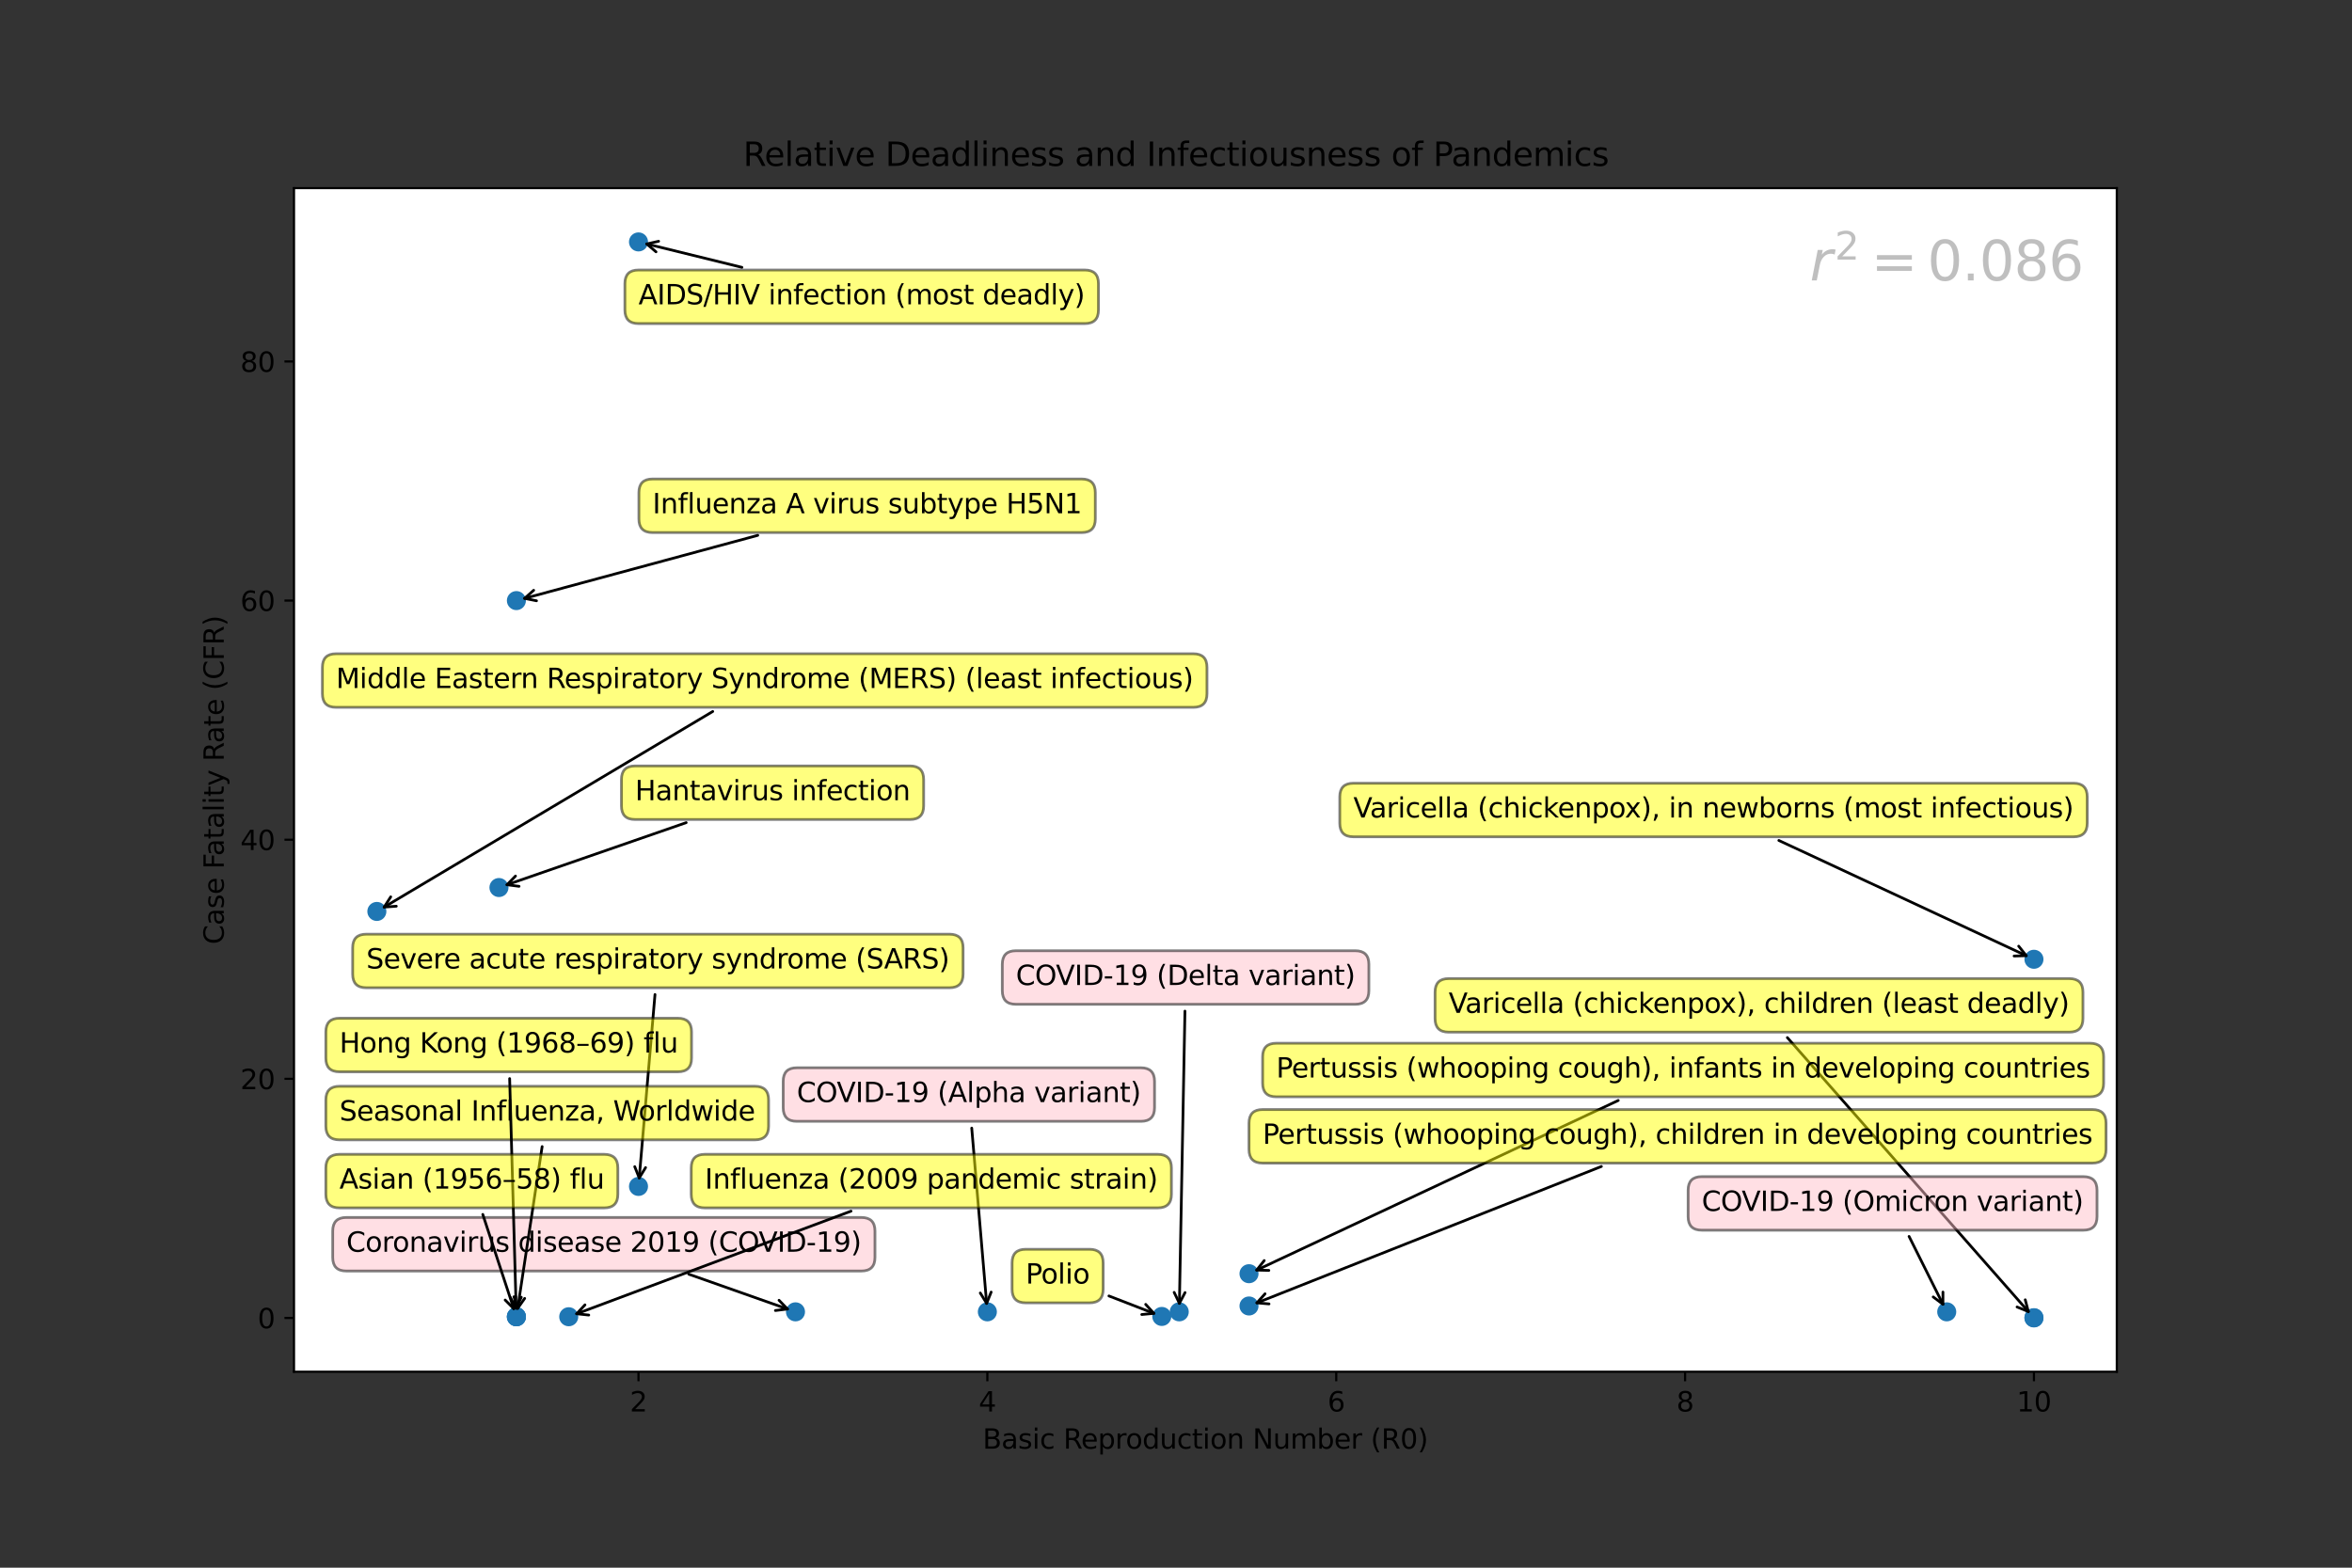 <?xml version="1.0" encoding="utf-8" standalone="no"?>
<!DOCTYPE svg PUBLIC "-//W3C//DTD SVG 1.1//EN"
  "http://www.w3.org/Graphics/SVG/1.1/DTD/svg11.dtd">
<svg xmlns:xlink="http://www.w3.org/1999/xlink" width="864pt" height="576pt" viewBox="0 0 864 576" xmlns="http://www.w3.org/2000/svg" version="1.1">
 <rect x="0" y="0" width="864" height="576" fill="#333333" stroke="none"/>
 <defs>
  <style type="text/css">*{stroke-linejoin: round; stroke-linecap: butt}</style>
 </defs>
 <g id="figure_1">
  <g id="patch_1">
   <path d="M 0 576 L 864 576 L 864 0 L 0 0 L 0 576 z" style="fill: none"/>
  </g>
  <g id="axes_1">
   <g id="patch_2">
    <path d="M 108 504 L 777.6 504 L 777.6 69.12 L 108 69.12 z" style="fill: #ffffff"/>
   </g>
   <g id="PathCollection_1">
    <defs>
     <path id="m43f3e637cf" d="M 0 3 C 0.796 3 1.559 2.684 2.121 2.121 C 2.684 1.559 3 0.796 3 0 C 3 -0.796 2.684 -1.559 2.121 -2.121 C 1.559 -2.684 0.796 -3 0 -3 C -0.796 -3 -1.559 -2.684 -2.121 -2.121 C -2.684 -1.559 -3 -0.796 -3 0 C -3 0.796 -2.684 1.559 -2.121 2.121 C -1.559 2.684 -0.796 3 0 3 z" style="stroke: #1f77b4"/>
    </defs>
    <g clip-path="url(#p3c5bc75b1b)">
     <use xlink:href="#m43f3e637cf" x="747.164" y="352.454" style="fill: #1f77b4; stroke: #1f77b4"/>
     <use xlink:href="#m43f3e637cf" x="747.164" y="484.149" style="fill: #1f77b4; stroke: #1f77b4"/>
     <use xlink:href="#m43f3e637cf" x="747.164" y="484.233" style="fill: #1f77b4; stroke: #1f77b4"/>
     <use xlink:href="#m43f3e637cf" x="715.125" y="481.997" style="fill: #1f77b4; stroke: #1f77b4"/>
     <use xlink:href="#m43f3e637cf" x="426.781" y="483.687" style="fill: #1f77b4; stroke: #1f77b4"/>
     <use xlink:href="#m43f3e637cf" x="458.819" y="467.984" style="fill: #1f77b4; stroke: #1f77b4"/>
     <use xlink:href="#m43f3e637cf" x="458.819" y="479.844" style="fill: #1f77b4; stroke: #1f77b4"/>
     <use xlink:href="#m43f3e637cf" x="433.189" y="481.997" style="fill: #1f77b4; stroke: #1f77b4"/>
     <use xlink:href="#m43f3e637cf" x="362.704" y="481.997" style="fill: #1f77b4; stroke: #1f77b4"/>
     <use xlink:href="#m43f3e637cf" x="234.551" y="88.887" style="fill: #1f77b4; stroke: #1f77b4"/>
     <use xlink:href="#m43f3e637cf" x="292.22" y="481.997" style="fill: #1f77b4; stroke: #1f77b4"/>
     <use xlink:href="#m43f3e637cf" x="234.551" y="435.917" style="fill: #1f77b4; stroke: #1f77b4"/>
     <use xlink:href="#m43f3e637cf" x="208.921" y="483.798" style="fill: #1f77b4; stroke: #1f77b4"/>
     <use xlink:href="#m43f3e637cf" x="189.698" y="483.798" style="fill: #1f77b4; stroke: #1f77b4"/>
     <use xlink:href="#m43f3e637cf" x="183.29" y="326.097" style="fill: #1f77b4; stroke: #1f77b4"/>
     <use xlink:href="#m43f3e637cf" x="138.436" y="334.883" style="fill: #1f77b4; stroke: #1f77b4"/>
     <use xlink:href="#m43f3e637cf" x="189.698" y="483.798" style="fill: #1f77b4; stroke: #1f77b4"/>
     <use xlink:href="#m43f3e637cf" x="189.698" y="483.798" style="fill: #1f77b4; stroke: #1f77b4"/>
     <use xlink:href="#m43f3e637cf" x="189.698" y="220.671" style="fill: #1f77b4; stroke: #1f77b4"/>
    </g>
   </g>
   <g id="matplotlib.axis_1">
    <g id="xtick_1">
     <g id="line2d_1">
      <defs>
       <path id="m480ee50f76" d="M 0 0 L 0 3.5 " style="stroke: #000000; stroke-width: 0.8"/>
      </defs>
      <g>
       <use xlink:href="#m480ee50f76" x="234.551" y="504" style="stroke: #000000; stroke-width: 0.8"/>
      </g>
     </g>
     <g id="text_1">
      <!-- 2 -->
      <g transform="translate(231.37 518.598)scale(0.1 -0.1)">
       <defs>
        <path id="DejaVuSans-32" d="M 1228 531 L 3431 531 L 3431 0 L 469 0 L 469 531 Q 828 903 1448 1529 Q 2069 2156 2228 2338 Q 2531 2678 2651 2914 Q 2772 3150 2772 3378 Q 2772 3750 2511 3984 Q 2250 4219 1831 4219 Q 1534 4219 1204 4116 Q 875 4013 500 3803 L 500 4441 Q 881 4594 1212 4672 Q 1544 4750 1819 4750 Q 2544 4750 2975 4387 Q 3406 4025 3406 3419 Q 3406 3131 3298 2873 Q 3191 2616 2906 2266 Q 2828 2175 2409 1742 Q 1991 1309 1228 531 z" transform="scale(0.016)"/>
       </defs>
       <use xlink:href="#DejaVuSans-32"/>
      </g>
     </g>
    </g>
    <g id="xtick_2">
     <g id="line2d_2">
      <g>
       <use xlink:href="#m480ee50f76" x="362.704" y="504" style="stroke: #000000; stroke-width: 0.8"/>
      </g>
     </g>
     <g id="text_2">
      <!-- 4 -->
      <g transform="translate(359.523 518.598)scale(0.1 -0.1)">
       <defs>
        <path id="DejaVuSans-34" d="M 2419 4116 L 825 1625 L 2419 1625 L 2419 4116 zM 2253 4666 L 3047 4666 L 3047 1625 L 3713 1625 L 3713 1100 L 3047 1100 L 3047 0 L 2419 0 L 2419 1100 L 313 1100 L 313 1709 L 2253 4666 z" transform="scale(0.016)"/>
       </defs>
       <use xlink:href="#DejaVuSans-34"/>
      </g>
     </g>
    </g>
    <g id="xtick_3">
     <g id="line2d_3">
      <g>
       <use xlink:href="#m480ee50f76" x="490.857" y="504" style="stroke: #000000; stroke-width: 0.8"/>
      </g>
     </g>
     <g id="text_3">
      <!-- 6 -->
      <g transform="translate(487.676 518.598)scale(0.1 -0.1)">
       <defs>
        <path id="DejaVuSans-36" d="M 2113 2584 Q 1688 2584 1439 2293 Q 1191 2003 1191 1497 Q 1191 994 1439 701 Q 1688 409 2113 409 Q 2538 409 2786 701 Q 3034 994 3034 1497 Q 3034 2003 2786 2293 Q 2538 2584 2113 2584 zM 3366 4563 L 3366 3988 Q 3128 4100 2886 4159 Q 2644 4219 2406 4219 Q 1781 4219 1451 3797 Q 1122 3375 1075 2522 Q 1259 2794 1537 2939 Q 1816 3084 2150 3084 Q 2853 3084 3261 2657 Q 3669 2231 3669 1497 Q 3669 778 3244 343 Q 2819 -91 2113 -91 Q 1303 -91 875 529 Q 447 1150 447 2328 Q 447 3434 972 4092 Q 1497 4750 2381 4750 Q 2619 4750 2861 4703 Q 3103 4656 3366 4563 z" transform="scale(0.016)"/>
       </defs>
       <use xlink:href="#DejaVuSans-36"/>
      </g>
     </g>
    </g>
    <g id="xtick_4">
     <g id="line2d_4">
      <g>
       <use xlink:href="#m480ee50f76" x="619.011" y="504" style="stroke: #000000; stroke-width: 0.8"/>
      </g>
     </g>
     <g id="text_4">
      <!-- 8 -->
      <g transform="translate(615.829 518.598)scale(0.1 -0.1)">
       <defs>
        <path id="DejaVuSans-38" d="M 2034 2216 Q 1584 2216 1326 1975 Q 1069 1734 1069 1313 Q 1069 891 1326 650 Q 1584 409 2034 409 Q 2484 409 2743 651 Q 3003 894 3003 1313 Q 3003 1734 2745 1975 Q 2488 2216 2034 2216 zM 1403 2484 Q 997 2584 770 2862 Q 544 3141 544 3541 Q 544 4100 942 4425 Q 1341 4750 2034 4750 Q 2731 4750 3128 4425 Q 3525 4100 3525 3541 Q 3525 3141 3298 2862 Q 3072 2584 2669 2484 Q 3125 2378 3379 2068 Q 3634 1759 3634 1313 Q 3634 634 3220 271 Q 2806 -91 2034 -91 Q 1263 -91 848 271 Q 434 634 434 1313 Q 434 1759 690 2068 Q 947 2378 1403 2484 zM 1172 3481 Q 1172 3119 1398 2916 Q 1625 2713 2034 2713 Q 2441 2713 2670 2916 Q 2900 3119 2900 3481 Q 2900 3844 2670 4047 Q 2441 4250 2034 4250 Q 1625 4250 1398 4047 Q 1172 3844 1172 3481 z" transform="scale(0.016)"/>
       </defs>
       <use xlink:href="#DejaVuSans-38"/>
      </g>
     </g>
    </g>
    <g id="xtick_5">
     <g id="line2d_5">
      <g>
       <use xlink:href="#m480ee50f76" x="747.164" y="504" style="stroke: #000000; stroke-width: 0.8"/>
      </g>
     </g>
     <g id="text_5">
      <!-- 10 -->
      <g transform="translate(740.801 518.598)scale(0.1 -0.1)">
       <defs>
        <path id="DejaVuSans-31" d="M 794 531 L 1825 531 L 1825 4091 L 703 3866 L 703 4441 L 1819 4666 L 2450 4666 L 2450 531 L 3481 531 L 3481 0 L 794 0 L 794 531 z" transform="scale(0.016)"/>
        <path id="DejaVuSans-30" d="M 2034 4250 Q 1547 4250 1301 3770 Q 1056 3291 1056 2328 Q 1056 1369 1301 889 Q 1547 409 2034 409 Q 2525 409 2770 889 Q 3016 1369 3016 2328 Q 3016 3291 2770 3770 Q 2525 4250 2034 4250 zM 2034 4750 Q 2819 4750 3233 4129 Q 3647 3509 3647 2328 Q 3647 1150 3233 529 Q 2819 -91 2034 -91 Q 1250 -91 836 529 Q 422 1150 422 2328 Q 422 3509 836 4129 Q 1250 4750 2034 4750 z" transform="scale(0.016)"/>
       </defs>
       <use xlink:href="#DejaVuSans-31"/>
       <use xlink:href="#DejaVuSans-30" x="63.623"/>
      </g>
     </g>
    </g>
    <g id="text_6">
     <!-- Basic Reproduction Number (R0) -->
     <g transform="translate(360.98 532.277)scale(0.1 -0.1)">
      <defs>
       <path id="DejaVuSans-42" d="M 1259 2228 L 1259 519 L 2272 519 Q 2781 519 3026 730 Q 3272 941 3272 1375 Q 3272 1813 3026 2020 Q 2781 2228 2272 2228 L 1259 2228 zM 1259 4147 L 1259 2741 L 2194 2741 Q 2656 2741 2882 2914 Q 3109 3088 3109 3444 Q 3109 3797 2882 3972 Q 2656 4147 2194 4147 L 1259 4147 zM 628 4666 L 2241 4666 Q 2963 4666 3353 4366 Q 3744 4066 3744 3513 Q 3744 3084 3544 2831 Q 3344 2578 2956 2516 Q 3422 2416 3680 2098 Q 3938 1781 3938 1306 Q 3938 681 3513 340 Q 3088 0 2303 0 L 628 0 L 628 4666 z" transform="scale(0.016)"/>
       <path id="DejaVuSans-61" d="M 2194 1759 Q 1497 1759 1228 1600 Q 959 1441 959 1056 Q 959 750 1161 570 Q 1363 391 1709 391 Q 2188 391 2477 730 Q 2766 1069 2766 1631 L 2766 1759 L 2194 1759 zM 3341 1997 L 3341 0 L 2766 0 L 2766 531 Q 2569 213 2275 61 Q 1981 -91 1556 -91 Q 1019 -91 701 211 Q 384 513 384 1019 Q 384 1609 779 1909 Q 1175 2209 1959 2209 L 2766 2209 L 2766 2266 Q 2766 2663 2505 2880 Q 2244 3097 1772 3097 Q 1472 3097 1187 3025 Q 903 2953 641 2809 L 641 3341 Q 956 3463 1253 3523 Q 1550 3584 1831 3584 Q 2591 3584 2966 3190 Q 3341 2797 3341 1997 z" transform="scale(0.016)"/>
       <path id="DejaVuSans-73" d="M 2834 3397 L 2834 2853 Q 2591 2978 2328 3040 Q 2066 3103 1784 3103 Q 1356 3103 1142 2972 Q 928 2841 928 2578 Q 928 2378 1081 2264 Q 1234 2150 1697 2047 L 1894 2003 Q 2506 1872 2764 1633 Q 3022 1394 3022 966 Q 3022 478 2636 193 Q 2250 -91 1575 -91 Q 1294 -91 989 -36 Q 684 19 347 128 L 347 722 Q 666 556 975 473 Q 1284 391 1588 391 Q 1994 391 2212 530 Q 2431 669 2431 922 Q 2431 1156 2273 1281 Q 2116 1406 1581 1522 L 1381 1569 Q 847 1681 609 1914 Q 372 2147 372 2553 Q 372 3047 722 3315 Q 1072 3584 1716 3584 Q 2034 3584 2315 3537 Q 2597 3491 2834 3397 z" transform="scale(0.016)"/>
       <path id="DejaVuSans-69" d="M 603 3500 L 1178 3500 L 1178 0 L 603 0 L 603 3500 zM 603 4863 L 1178 4863 L 1178 4134 L 603 4134 L 603 4863 z" transform="scale(0.016)"/>
       <path id="DejaVuSans-63" d="M 3122 3366 L 3122 2828 Q 2878 2963 2633 3030 Q 2388 3097 2138 3097 Q 1578 3097 1268 2742 Q 959 2388 959 1747 Q 959 1106 1268 751 Q 1578 397 2138 397 Q 2388 397 2633 464 Q 2878 531 3122 666 L 3122 134 Q 2881 22 2623 -34 Q 2366 -91 2075 -91 Q 1284 -91 818 406 Q 353 903 353 1747 Q 353 2603 823 3093 Q 1294 3584 2113 3584 Q 2378 3584 2631 3529 Q 2884 3475 3122 3366 z" transform="scale(0.016)"/>
       <path id="DejaVuSans-20" transform="scale(0.016)"/>
       <path id="DejaVuSans-52" d="M 2841 2188 Q 3044 2119 3236 1894 Q 3428 1669 3622 1275 L 4263 0 L 3584 0 L 2988 1197 Q 2756 1666 2539 1819 Q 2322 1972 1947 1972 L 1259 1972 L 1259 0 L 628 0 L 628 4666 L 2053 4666 Q 2853 4666 3247 4331 Q 3641 3997 3641 3322 Q 3641 2881 3436 2590 Q 3231 2300 2841 2188 zM 1259 4147 L 1259 2491 L 2053 2491 Q 2509 2491 2742 2702 Q 2975 2913 2975 3322 Q 2975 3731 2742 3939 Q 2509 4147 2053 4147 L 1259 4147 z" transform="scale(0.016)"/>
       <path id="DejaVuSans-65" d="M 3597 1894 L 3597 1613 L 953 1613 Q 991 1019 1311 708 Q 1631 397 2203 397 Q 2534 397 2845 478 Q 3156 559 3463 722 L 3463 178 Q 3153 47 2828 -22 Q 2503 -91 2169 -91 Q 1331 -91 842 396 Q 353 884 353 1716 Q 353 2575 817 3079 Q 1281 3584 2069 3584 Q 2775 3584 3186 3129 Q 3597 2675 3597 1894 zM 3022 2063 Q 3016 2534 2758 2815 Q 2500 3097 2075 3097 Q 1594 3097 1305 2825 Q 1016 2553 972 2059 L 3022 2063 z" transform="scale(0.016)"/>
       <path id="DejaVuSans-70" d="M 1159 525 L 1159 -1331 L 581 -1331 L 581 3500 L 1159 3500 L 1159 2969 Q 1341 3281 1617 3432 Q 1894 3584 2278 3584 Q 2916 3584 3314 3078 Q 3713 2572 3713 1747 Q 3713 922 3314 415 Q 2916 -91 2278 -91 Q 1894 -91 1617 61 Q 1341 213 1159 525 zM 3116 1747 Q 3116 2381 2855 2742 Q 2594 3103 2138 3103 Q 1681 3103 1420 2742 Q 1159 2381 1159 1747 Q 1159 1113 1420 752 Q 1681 391 2138 391 Q 2594 391 2855 752 Q 3116 1113 3116 1747 z" transform="scale(0.016)"/>
       <path id="DejaVuSans-72" d="M 2631 2963 Q 2534 3019 2420 3045 Q 2306 3072 2169 3072 Q 1681 3072 1420 2755 Q 1159 2438 1159 1844 L 1159 0 L 581 0 L 581 3500 L 1159 3500 L 1159 2956 Q 1341 3275 1631 3429 Q 1922 3584 2338 3584 Q 2397 3584 2469 3576 Q 2541 3569 2628 3553 L 2631 2963 z" transform="scale(0.016)"/>
       <path id="DejaVuSans-6f" d="M 1959 3097 Q 1497 3097 1228 2736 Q 959 2375 959 1747 Q 959 1119 1226 758 Q 1494 397 1959 397 Q 2419 397 2687 759 Q 2956 1122 2956 1747 Q 2956 2369 2687 2733 Q 2419 3097 1959 3097 zM 1959 3584 Q 2709 3584 3137 3096 Q 3566 2609 3566 1747 Q 3566 888 3137 398 Q 2709 -91 1959 -91 Q 1206 -91 779 398 Q 353 888 353 1747 Q 353 2609 779 3096 Q 1206 3584 1959 3584 z" transform="scale(0.016)"/>
       <path id="DejaVuSans-64" d="M 2906 2969 L 2906 4863 L 3481 4863 L 3481 0 L 2906 0 L 2906 525 Q 2725 213 2448 61 Q 2172 -91 1784 -91 Q 1150 -91 751 415 Q 353 922 353 1747 Q 353 2572 751 3078 Q 1150 3584 1784 3584 Q 2172 3584 2448 3432 Q 2725 3281 2906 2969 zM 947 1747 Q 947 1113 1208 752 Q 1469 391 1925 391 Q 2381 391 2643 752 Q 2906 1113 2906 1747 Q 2906 2381 2643 2742 Q 2381 3103 1925 3103 Q 1469 3103 1208 2742 Q 947 2381 947 1747 z" transform="scale(0.016)"/>
       <path id="DejaVuSans-75" d="M 544 1381 L 544 3500 L 1119 3500 L 1119 1403 Q 1119 906 1312 657 Q 1506 409 1894 409 Q 2359 409 2629 706 Q 2900 1003 2900 1516 L 2900 3500 L 3475 3500 L 3475 0 L 2900 0 L 2900 538 Q 2691 219 2414 64 Q 2138 -91 1772 -91 Q 1169 -91 856 284 Q 544 659 544 1381 zM 1991 3584 L 1991 3584 z" transform="scale(0.016)"/>
       <path id="DejaVuSans-74" d="M 1172 4494 L 1172 3500 L 2356 3500 L 2356 3053 L 1172 3053 L 1172 1153 Q 1172 725 1289 603 Q 1406 481 1766 481 L 2356 481 L 2356 0 L 1766 0 Q 1100 0 847 248 Q 594 497 594 1153 L 594 3053 L 172 3053 L 172 3500 L 594 3500 L 594 4494 L 1172 4494 z" transform="scale(0.016)"/>
       <path id="DejaVuSans-6e" d="M 3513 2113 L 3513 0 L 2938 0 L 2938 2094 Q 2938 2591 2744 2837 Q 2550 3084 2163 3084 Q 1697 3084 1428 2787 Q 1159 2491 1159 1978 L 1159 0 L 581 0 L 581 3500 L 1159 3500 L 1159 2956 Q 1366 3272 1645 3428 Q 1925 3584 2291 3584 Q 2894 3584 3203 3211 Q 3513 2838 3513 2113 z" transform="scale(0.016)"/>
       <path id="DejaVuSans-4e" d="M 628 4666 L 1478 4666 L 3547 763 L 3547 4666 L 4159 4666 L 4159 0 L 3309 0 L 1241 3903 L 1241 0 L 628 0 L 628 4666 z" transform="scale(0.016)"/>
       <path id="DejaVuSans-6d" d="M 3328 2828 Q 3544 3216 3844 3400 Q 4144 3584 4550 3584 Q 5097 3584 5394 3201 Q 5691 2819 5691 2113 L 5691 0 L 5113 0 L 5113 2094 Q 5113 2597 4934 2840 Q 4756 3084 4391 3084 Q 3944 3084 3684 2787 Q 3425 2491 3425 1978 L 3425 0 L 2847 0 L 2847 2094 Q 2847 2600 2669 2842 Q 2491 3084 2119 3084 Q 1678 3084 1418 2786 Q 1159 2488 1159 1978 L 1159 0 L 581 0 L 581 3500 L 1159 3500 L 1159 2956 Q 1356 3278 1631 3431 Q 1906 3584 2284 3584 Q 2666 3584 2933 3390 Q 3200 3197 3328 2828 z" transform="scale(0.016)"/>
       <path id="DejaVuSans-62" d="M 3116 1747 Q 3116 2381 2855 2742 Q 2594 3103 2138 3103 Q 1681 3103 1420 2742 Q 1159 2381 1159 1747 Q 1159 1113 1420 752 Q 1681 391 2138 391 Q 2594 391 2855 752 Q 3116 1113 3116 1747 zM 1159 2969 Q 1341 3281 1617 3432 Q 1894 3584 2278 3584 Q 2916 3584 3314 3078 Q 3713 2572 3713 1747 Q 3713 922 3314 415 Q 2916 -91 2278 -91 Q 1894 -91 1617 61 Q 1341 213 1159 525 L 1159 0 L 581 0 L 581 4863 L 1159 4863 L 1159 2969 z" transform="scale(0.016)"/>
       <path id="DejaVuSans-28" d="M 1984 4856 Q 1566 4138 1362 3434 Q 1159 2731 1159 2009 Q 1159 1288 1364 580 Q 1569 -128 1984 -844 L 1484 -844 Q 1016 -109 783 600 Q 550 1309 550 2009 Q 550 2706 781 3412 Q 1013 4119 1484 4856 L 1984 4856 z" transform="scale(0.016)"/>
       <path id="DejaVuSans-29" d="M 513 4856 L 1013 4856 Q 1481 4119 1714 3412 Q 1947 2706 1947 2009 Q 1947 1309 1714 600 Q 1481 -109 1013 -844 L 513 -844 Q 928 -128 1133 580 Q 1338 1288 1338 2009 Q 1338 2731 1133 3434 Q 928 4138 513 4856 z" transform="scale(0.016)"/>
      </defs>
      <use xlink:href="#DejaVuSans-42"/>
      <use xlink:href="#DejaVuSans-61" x="68.604"/>
      <use xlink:href="#DejaVuSans-73" x="129.883"/>
      <use xlink:href="#DejaVuSans-69" x="181.982"/>
      <use xlink:href="#DejaVuSans-63" x="209.766"/>
      <use xlink:href="#DejaVuSans-20" x="264.746"/>
      <use xlink:href="#DejaVuSans-52" x="296.533"/>
      <use xlink:href="#DejaVuSans-65" x="361.516"/>
      <use xlink:href="#DejaVuSans-70" x="423.039"/>
      <use xlink:href="#DejaVuSans-72" x="486.516"/>
      <use xlink:href="#DejaVuSans-6f" x="525.379"/>
      <use xlink:href="#DejaVuSans-64" x="586.561"/>
      <use xlink:href="#DejaVuSans-75" x="650.037"/>
      <use xlink:href="#DejaVuSans-63" x="713.416"/>
      <use xlink:href="#DejaVuSans-74" x="768.396"/>
      <use xlink:href="#DejaVuSans-69" x="807.605"/>
      <use xlink:href="#DejaVuSans-6f" x="835.389"/>
      <use xlink:href="#DejaVuSans-6e" x="896.57"/>
      <use xlink:href="#DejaVuSans-20" x="959.949"/>
      <use xlink:href="#DejaVuSans-4e" x="991.736"/>
      <use xlink:href="#DejaVuSans-75" x="1066.541"/>
      <use xlink:href="#DejaVuSans-6d" x="1129.92"/>
      <use xlink:href="#DejaVuSans-62" x="1227.332"/>
      <use xlink:href="#DejaVuSans-65" x="1290.809"/>
      <use xlink:href="#DejaVuSans-72" x="1352.332"/>
      <use xlink:href="#DejaVuSans-20" x="1393.445"/>
      <use xlink:href="#DejaVuSans-28" x="1425.232"/>
      <use xlink:href="#DejaVuSans-52" x="1464.246"/>
      <use xlink:href="#DejaVuSans-30" x="1533.729"/>
      <use xlink:href="#DejaVuSans-29" x="1597.352"/>
     </g>
    </g>
   </g>
   <g id="matplotlib.axis_2">
    <g id="ytick_1">
     <g id="line2d_6">
      <defs>
       <path id="m9f3e8869a1" d="M 0 0 L -3.5 0 " style="stroke: #000000; stroke-width: 0.8"/>
      </defs>
      <g>
       <use xlink:href="#m9f3e8869a1" x="108" y="484.237" style="stroke: #000000; stroke-width: 0.8"/>
      </g>
     </g>
     <g id="text_7">
      <!-- 0 -->
      <g transform="translate(94.638 488.036)scale(0.1 -0.1)">
       <use xlink:href="#DejaVuSans-30"/>
      </g>
     </g>
    </g>
    <g id="ytick_2">
     <g id="line2d_7">
      <g>
       <use xlink:href="#m9f3e8869a1" x="108" y="396.382" style="stroke: #000000; stroke-width: 0.8"/>
      </g>
     </g>
     <g id="text_8">
      <!-- 20 -->
      <g transform="translate(88.275 400.181)scale(0.1 -0.1)">
       <use xlink:href="#DejaVuSans-32"/>
       <use xlink:href="#DejaVuSans-30" x="63.623"/>
      </g>
     </g>
    </g>
    <g id="ytick_3">
     <g id="line2d_8">
      <g>
       <use xlink:href="#m9f3e8869a1" x="108" y="308.526" style="stroke: #000000; stroke-width: 0.8"/>
      </g>
     </g>
     <g id="text_9">
      <!-- 40 -->
      <g transform="translate(88.275 312.325)scale(0.1 -0.1)">
       <use xlink:href="#DejaVuSans-34"/>
       <use xlink:href="#DejaVuSans-30" x="63.623"/>
      </g>
     </g>
    </g>
    <g id="ytick_4">
     <g id="line2d_9">
      <g>
       <use xlink:href="#m9f3e8869a1" x="108" y="220.671" style="stroke: #000000; stroke-width: 0.8"/>
      </g>
     </g>
     <g id="text_10">
      <!-- 60 -->
      <g transform="translate(88.275 224.47)scale(0.1 -0.1)">
       <use xlink:href="#DejaVuSans-36"/>
       <use xlink:href="#DejaVuSans-30" x="63.623"/>
      </g>
     </g>
    </g>
    <g id="ytick_5">
     <g id="line2d_10">
      <g>
       <use xlink:href="#m9f3e8869a1" x="108" y="132.815" style="stroke: #000000; stroke-width: 0.8"/>
      </g>
     </g>
     <g id="text_11">
      <!-- 80 -->
      <g transform="translate(88.275 136.614)scale(0.1 -0.1)">
       <use xlink:href="#DejaVuSans-38"/>
       <use xlink:href="#DejaVuSans-30" x="63.623"/>
      </g>
     </g>
    </g>
    <g id="text_12">
     <!-- Case Fatality Rate (CFR) -->
     <g transform="translate(82.195 346.975)rotate(-90)scale(0.1 -0.1)">
      <defs>
       <path id="DejaVuSans-43" d="M 4122 4306 L 4122 3641 Q 3803 3938 3442 4084 Q 3081 4231 2675 4231 Q 1875 4231 1450 3742 Q 1025 3253 1025 2328 Q 1025 1406 1450 917 Q 1875 428 2675 428 Q 3081 428 3442 575 Q 3803 722 4122 1019 L 4122 359 Q 3791 134 3420 21 Q 3050 -91 2638 -91 Q 1578 -91 968 557 Q 359 1206 359 2328 Q 359 3453 968 4101 Q 1578 4750 2638 4750 Q 3056 4750 3426 4639 Q 3797 4528 4122 4306 z" transform="scale(0.016)"/>
       <path id="DejaVuSans-46" d="M 628 4666 L 3309 4666 L 3309 4134 L 1259 4134 L 1259 2759 L 3109 2759 L 3109 2228 L 1259 2228 L 1259 0 L 628 0 L 628 4666 z" transform="scale(0.016)"/>
       <path id="DejaVuSans-6c" d="M 603 4863 L 1178 4863 L 1178 0 L 603 0 L 603 4863 z" transform="scale(0.016)"/>
       <path id="DejaVuSans-79" d="M 2059 -325 Q 1816 -950 1584 -1140 Q 1353 -1331 966 -1331 L 506 -1331 L 506 -850 L 844 -850 Q 1081 -850 1212 -737 Q 1344 -625 1503 -206 L 1606 56 L 191 3500 L 800 3500 L 1894 763 L 2988 3500 L 3597 3500 L 2059 -325 z" transform="scale(0.016)"/>
      </defs>
      <use xlink:href="#DejaVuSans-43"/>
      <use xlink:href="#DejaVuSans-61" x="69.824"/>
      <use xlink:href="#DejaVuSans-73" x="131.104"/>
      <use xlink:href="#DejaVuSans-65" x="183.203"/>
      <use xlink:href="#DejaVuSans-20" x="244.727"/>
      <use xlink:href="#DejaVuSans-46" x="276.514"/>
      <use xlink:href="#DejaVuSans-61" x="324.908"/>
      <use xlink:href="#DejaVuSans-74" x="386.188"/>
      <use xlink:href="#DejaVuSans-61" x="425.396"/>
      <use xlink:href="#DejaVuSans-6c" x="486.676"/>
      <use xlink:href="#DejaVuSans-69" x="514.459"/>
      <use xlink:href="#DejaVuSans-74" x="542.242"/>
      <use xlink:href="#DejaVuSans-79" x="581.451"/>
      <use xlink:href="#DejaVuSans-20" x="640.631"/>
      <use xlink:href="#DejaVuSans-52" x="672.418"/>
      <use xlink:href="#DejaVuSans-61" x="739.65"/>
      <use xlink:href="#DejaVuSans-74" x="800.93"/>
      <use xlink:href="#DejaVuSans-65" x="840.139"/>
      <use xlink:href="#DejaVuSans-20" x="901.662"/>
      <use xlink:href="#DejaVuSans-28" x="933.449"/>
      <use xlink:href="#DejaVuSans-43" x="972.463"/>
      <use xlink:href="#DejaVuSans-46" x="1042.287"/>
      <use xlink:href="#DejaVuSans-52" x="1099.807"/>
      <use xlink:href="#DejaVuSans-29" x="1169.289"/>
     </g>
    </g>
   </g>
   <g id="patch_3">
    <path d="M 108 504 L 108 69.12 " style="fill: none; stroke: #000000; stroke-width: 0.8; stroke-linejoin: miter; stroke-linecap: square"/>
   </g>
   <g id="patch_4">
    <path d="M 777.6 504 L 777.6 69.12 " style="fill: none; stroke: #000000; stroke-width: 0.8; stroke-linejoin: miter; stroke-linecap: square"/>
   </g>
   <g id="patch_5">
    <path d="M 108 504 L 777.6 504 " style="fill: none; stroke: #000000; stroke-width: 0.8; stroke-linejoin: miter; stroke-linecap: square"/>
   </g>
   <g id="patch_6">
    <path d="M 108 69.12 L 777.6 69.12 " style="fill: none; stroke: #000000; stroke-width: 0.8; stroke-linejoin: miter; stroke-linecap: square"/>
   </g>
   <g id="patch_7">
    <path d="M 653.45 308.796 Q 699.402 330.203 744.34 351.138 " style="fill: none; stroke: #000000; stroke-linecap: round"/>
    <path d="M 741.559 347.636 L 744.34 351.138 L 739.869 351.262 " style="fill: none; stroke: #000000; stroke-linecap: round"/>
   </g>
   <g id="text_13">
    <g id="patch_8">
     <path d="M 497.164 307.454 L 761.737 307.454 Q 766.737 307.454 766.737 302.454 L 766.737 292.776 Q 766.737 287.776 761.737 287.776 L 497.164 287.776 Q 492.164 287.776 492.164 292.776 L 492.164 302.454 Q 492.164 307.454 497.164 307.454 z" style="fill: #ffff00; opacity: 0.5; stroke: #000000; stroke-linejoin: miter"/>
    </g>
    <!-- Varicella (chickenpox), in newborns (most infectious) -->
    <g transform="translate(497.164 300.374)scale(0.1 -0.1)">
     <defs>
      <path id="DejaVuSans-56" d="M 1831 0 L 50 4666 L 709 4666 L 2188 738 L 3669 4666 L 4325 4666 L 2547 0 L 1831 0 z" transform="scale(0.016)"/>
      <path id="DejaVuSans-68" d="M 3513 2113 L 3513 0 L 2938 0 L 2938 2094 Q 2938 2591 2744 2837 Q 2550 3084 2163 3084 Q 1697 3084 1428 2787 Q 1159 2491 1159 1978 L 1159 0 L 581 0 L 581 4863 L 1159 4863 L 1159 2956 Q 1366 3272 1645 3428 Q 1925 3584 2291 3584 Q 2894 3584 3203 3211 Q 3513 2838 3513 2113 z" transform="scale(0.016)"/>
      <path id="DejaVuSans-6b" d="M 581 4863 L 1159 4863 L 1159 1991 L 2875 3500 L 3609 3500 L 1753 1863 L 3688 0 L 2938 0 L 1159 1709 L 1159 0 L 581 0 L 581 4863 z" transform="scale(0.016)"/>
      <path id="DejaVuSans-78" d="M 3513 3500 L 2247 1797 L 3578 0 L 2900 0 L 1881 1375 L 863 0 L 184 0 L 1544 1831 L 300 3500 L 978 3500 L 1906 2253 L 2834 3500 L 3513 3500 z" transform="scale(0.016)"/>
      <path id="DejaVuSans-2c" d="M 750 794 L 1409 794 L 1409 256 L 897 -744 L 494 -744 L 750 256 L 750 794 z" transform="scale(0.016)"/>
      <path id="DejaVuSans-77" d="M 269 3500 L 844 3500 L 1563 769 L 2278 3500 L 2956 3500 L 3675 769 L 4391 3500 L 4966 3500 L 4050 0 L 3372 0 L 2619 2869 L 1863 0 L 1184 0 L 269 3500 z" transform="scale(0.016)"/>
      <path id="DejaVuSans-66" d="M 2375 4863 L 2375 4384 L 1825 4384 Q 1516 4384 1395 4259 Q 1275 4134 1275 3809 L 1275 3500 L 2222 3500 L 2222 3053 L 1275 3053 L 1275 0 L 697 0 L 697 3053 L 147 3053 L 147 3500 L 697 3500 L 697 3744 Q 697 4328 969 4595 Q 1241 4863 1831 4863 L 2375 4863 z" transform="scale(0.016)"/>
     </defs>
     <use xlink:href="#DejaVuSans-56"/>
     <use xlink:href="#DejaVuSans-61" x="60.658"/>
     <use xlink:href="#DejaVuSans-72" x="121.938"/>
     <use xlink:href="#DejaVuSans-69" x="163.051"/>
     <use xlink:href="#DejaVuSans-63" x="190.834"/>
     <use xlink:href="#DejaVuSans-65" x="245.814"/>
     <use xlink:href="#DejaVuSans-6c" x="307.338"/>
     <use xlink:href="#DejaVuSans-6c" x="335.121"/>
     <use xlink:href="#DejaVuSans-61" x="362.904"/>
     <use xlink:href="#DejaVuSans-20" x="424.184"/>
     <use xlink:href="#DejaVuSans-28" x="455.971"/>
     <use xlink:href="#DejaVuSans-63" x="494.984"/>
     <use xlink:href="#DejaVuSans-68" x="549.965"/>
     <use xlink:href="#DejaVuSans-69" x="613.344"/>
     <use xlink:href="#DejaVuSans-63" x="641.127"/>
     <use xlink:href="#DejaVuSans-6b" x="696.107"/>
     <use xlink:href="#DejaVuSans-65" x="750.393"/>
     <use xlink:href="#DejaVuSans-6e" x="811.916"/>
     <use xlink:href="#DejaVuSans-70" x="875.295"/>
     <use xlink:href="#DejaVuSans-6f" x="938.771"/>
     <use xlink:href="#DejaVuSans-78" x="996.828"/>
     <use xlink:href="#DejaVuSans-29" x="1056.008"/>
     <use xlink:href="#DejaVuSans-2c" x="1095.021"/>
     <use xlink:href="#DejaVuSans-20" x="1126.809"/>
     <use xlink:href="#DejaVuSans-69" x="1158.596"/>
     <use xlink:href="#DejaVuSans-6e" x="1186.379"/>
     <use xlink:href="#DejaVuSans-20" x="1249.758"/>
     <use xlink:href="#DejaVuSans-6e" x="1281.545"/>
     <use xlink:href="#DejaVuSans-65" x="1344.924"/>
     <use xlink:href="#DejaVuSans-77" x="1406.447"/>
     <use xlink:href="#DejaVuSans-62" x="1488.234"/>
     <use xlink:href="#DejaVuSans-6f" x="1551.711"/>
     <use xlink:href="#DejaVuSans-72" x="1612.893"/>
     <use xlink:href="#DejaVuSans-6e" x="1652.256"/>
     <use xlink:href="#DejaVuSans-73" x="1715.635"/>
     <use xlink:href="#DejaVuSans-20" x="1767.734"/>
     <use xlink:href="#DejaVuSans-28" x="1799.521"/>
     <use xlink:href="#DejaVuSans-6d" x="1838.535"/>
     <use xlink:href="#DejaVuSans-6f" x="1935.947"/>
     <use xlink:href="#DejaVuSans-73" x="1997.129"/>
     <use xlink:href="#DejaVuSans-74" x="2049.229"/>
     <use xlink:href="#DejaVuSans-20" x="2088.438"/>
     <use xlink:href="#DejaVuSans-69" x="2120.225"/>
     <use xlink:href="#DejaVuSans-6e" x="2148.008"/>
     <use xlink:href="#DejaVuSans-66" x="2211.387"/>
     <use xlink:href="#DejaVuSans-65" x="2246.592"/>
     <use xlink:href="#DejaVuSans-63" x="2308.115"/>
     <use xlink:href="#DejaVuSans-74" x="2363.096"/>
     <use xlink:href="#DejaVuSans-69" x="2402.305"/>
     <use xlink:href="#DejaVuSans-6f" x="2430.088"/>
     <use xlink:href="#DejaVuSans-75" x="2491.27"/>
     <use xlink:href="#DejaVuSans-73" x="2554.648"/>
     <use xlink:href="#DejaVuSans-29" x="2606.748"/>
    </g>
   </g>
   <g id="patch_9">
    <path d="M 656.581 381.238 Q 701.213 431.986 745.107 481.894 " style="fill: none; stroke: #000000; stroke-linecap: round"/>
    <path d="M 743.967 477.569 L 745.107 481.894 L 740.963 480.211 " style="fill: none; stroke: #000000; stroke-linecap: round"/>
   </g>
   <g id="text_14">
    <g id="patch_10">
     <path d="M 532.164 379.233 L 760.165 379.233 Q 765.165 379.233 765.165 374.233 L 765.165 364.555 Q 765.165 359.555 760.165 359.555 L 532.164 359.555 Q 527.164 359.555 527.164 364.555 L 527.164 374.233 Q 527.164 379.233 532.164 379.233 z" style="fill: #ffff00; opacity: 0.5; stroke: #000000; stroke-linejoin: miter"/>
    </g>
    <!-- Varicella (chickenpox), children (least deadly) -->
    <g transform="translate(532.164 372.153)scale(0.1 -0.1)">
     <use xlink:href="#DejaVuSans-56"/>
     <use xlink:href="#DejaVuSans-61" x="60.658"/>
     <use xlink:href="#DejaVuSans-72" x="121.938"/>
     <use xlink:href="#DejaVuSans-69" x="163.051"/>
     <use xlink:href="#DejaVuSans-63" x="190.834"/>
     <use xlink:href="#DejaVuSans-65" x="245.814"/>
     <use xlink:href="#DejaVuSans-6c" x="307.338"/>
     <use xlink:href="#DejaVuSans-6c" x="335.121"/>
     <use xlink:href="#DejaVuSans-61" x="362.904"/>
     <use xlink:href="#DejaVuSans-20" x="424.184"/>
     <use xlink:href="#DejaVuSans-28" x="455.971"/>
     <use xlink:href="#DejaVuSans-63" x="494.984"/>
     <use xlink:href="#DejaVuSans-68" x="549.965"/>
     <use xlink:href="#DejaVuSans-69" x="613.344"/>
     <use xlink:href="#DejaVuSans-63" x="641.127"/>
     <use xlink:href="#DejaVuSans-6b" x="696.107"/>
     <use xlink:href="#DejaVuSans-65" x="750.393"/>
     <use xlink:href="#DejaVuSans-6e" x="811.916"/>
     <use xlink:href="#DejaVuSans-70" x="875.295"/>
     <use xlink:href="#DejaVuSans-6f" x="938.771"/>
     <use xlink:href="#DejaVuSans-78" x="996.828"/>
     <use xlink:href="#DejaVuSans-29" x="1056.008"/>
     <use xlink:href="#DejaVuSans-2c" x="1095.021"/>
     <use xlink:href="#DejaVuSans-20" x="1126.809"/>
     <use xlink:href="#DejaVuSans-63" x="1158.596"/>
     <use xlink:href="#DejaVuSans-68" x="1213.576"/>
     <use xlink:href="#DejaVuSans-69" x="1276.955"/>
     <use xlink:href="#DejaVuSans-6c" x="1304.738"/>
     <use xlink:href="#DejaVuSans-64" x="1332.521"/>
     <use xlink:href="#DejaVuSans-72" x="1395.998"/>
     <use xlink:href="#DejaVuSans-65" x="1434.861"/>
     <use xlink:href="#DejaVuSans-6e" x="1496.385"/>
     <use xlink:href="#DejaVuSans-20" x="1559.764"/>
     <use xlink:href="#DejaVuSans-28" x="1591.551"/>
     <use xlink:href="#DejaVuSans-6c" x="1630.564"/>
     <use xlink:href="#DejaVuSans-65" x="1658.348"/>
     <use xlink:href="#DejaVuSans-61" x="1719.871"/>
     <use xlink:href="#DejaVuSans-73" x="1781.15"/>
     <use xlink:href="#DejaVuSans-74" x="1833.25"/>
     <use xlink:href="#DejaVuSans-20" x="1872.459"/>
     <use xlink:href="#DejaVuSans-64" x="1904.246"/>
     <use xlink:href="#DejaVuSans-65" x="1967.723"/>
     <use xlink:href="#DejaVuSans-61" x="2029.246"/>
     <use xlink:href="#DejaVuSans-64" x="2090.525"/>
     <use xlink:href="#DejaVuSans-6c" x="2154.002"/>
     <use xlink:href="#DejaVuSans-79" x="2181.785"/>
     <use xlink:href="#DejaVuSans-29" x="2240.965"/>
    </g>
   </g>
   <g id="patch_11">
    <path d="M 701.288 454.284 Q 707.76 467.246 713.732 479.207 " style="fill: none; stroke: #000000; stroke-linecap: round"/>
    <path d="M 713.735 474.735 L 713.732 479.207 L 710.156 476.522 " style="fill: none; stroke: #000000; stroke-linecap: round"/>
   </g>
   <g id="text_15">
    <g id="patch_12">
     <path d="M 625.125 451.997 L 765.341 451.997 Q 770.341 451.997 770.341 446.997 L 770.341 437.319 Q 770.341 432.319 765.341 432.319 L 625.125 432.319 Q 620.125 432.319 620.125 437.319 L 620.125 446.997 Q 620.125 451.997 625.125 451.997 z" style="fill: #ffc0cb; opacity: 0.5; stroke: #000000; stroke-linejoin: miter"/>
    </g>
    <!-- COVID-19 (Omicron variant) -->
    <g transform="translate(625.125 444.917)scale(0.1 -0.1)">
     <defs>
      <path id="DejaVuSans-4f" d="M 2522 4238 Q 1834 4238 1429 3725 Q 1025 3213 1025 2328 Q 1025 1447 1429 934 Q 1834 422 2522 422 Q 3209 422 3611 934 Q 4013 1447 4013 2328 Q 4013 3213 3611 3725 Q 3209 4238 2522 4238 zM 2522 4750 Q 3503 4750 4090 4092 Q 4678 3434 4678 2328 Q 4678 1225 4090 567 Q 3503 -91 2522 -91 Q 1538 -91 948 565 Q 359 1222 359 2328 Q 359 3434 948 4092 Q 1538 4750 2522 4750 z" transform="scale(0.016)"/>
      <path id="DejaVuSans-49" d="M 628 4666 L 1259 4666 L 1259 0 L 628 0 L 628 4666 z" transform="scale(0.016)"/>
      <path id="DejaVuSans-44" d="M 1259 4147 L 1259 519 L 2022 519 Q 2988 519 3436 956 Q 3884 1394 3884 2338 Q 3884 3275 3436 3711 Q 2988 4147 2022 4147 L 1259 4147 zM 628 4666 L 1925 4666 Q 3281 4666 3915 4102 Q 4550 3538 4550 2338 Q 4550 1131 3912 565 Q 3275 0 1925 0 L 628 0 L 628 4666 z" transform="scale(0.016)"/>
      <path id="DejaVuSans-2d" d="M 313 2009 L 1997 2009 L 1997 1497 L 313 1497 L 313 2009 z" transform="scale(0.016)"/>
      <path id="DejaVuSans-39" d="M 703 97 L 703 672 Q 941 559 1184 500 Q 1428 441 1663 441 Q 2288 441 2617 861 Q 2947 1281 2994 2138 Q 2813 1869 2534 1725 Q 2256 1581 1919 1581 Q 1219 1581 811 2004 Q 403 2428 403 3163 Q 403 3881 828 4315 Q 1253 4750 1959 4750 Q 2769 4750 3195 4129 Q 3622 3509 3622 2328 Q 3622 1225 3098 567 Q 2575 -91 1691 -91 Q 1453 -91 1209 -44 Q 966 3 703 97 zM 1959 2075 Q 2384 2075 2632 2365 Q 2881 2656 2881 3163 Q 2881 3666 2632 3958 Q 2384 4250 1959 4250 Q 1534 4250 1286 3958 Q 1038 3666 1038 3163 Q 1038 2656 1286 2365 Q 1534 2075 1959 2075 z" transform="scale(0.016)"/>
      <path id="DejaVuSans-76" d="M 191 3500 L 800 3500 L 1894 563 L 2988 3500 L 3597 3500 L 2284 0 L 1503 0 L 191 3500 z" transform="scale(0.016)"/>
     </defs>
     <use xlink:href="#DejaVuSans-43"/>
     <use xlink:href="#DejaVuSans-4f" x="69.824"/>
     <use xlink:href="#DejaVuSans-56" x="146.785"/>
     <use xlink:href="#DejaVuSans-49" x="215.193"/>
     <use xlink:href="#DejaVuSans-44" x="244.686"/>
     <use xlink:href="#DejaVuSans-2d" x="321.688"/>
     <use xlink:href="#DejaVuSans-31" x="357.771"/>
     <use xlink:href="#DejaVuSans-39" x="421.395"/>
     <use xlink:href="#DejaVuSans-20" x="485.018"/>
     <use xlink:href="#DejaVuSans-28" x="516.805"/>
     <use xlink:href="#DejaVuSans-4f" x="555.818"/>
     <use xlink:href="#DejaVuSans-6d" x="634.529"/>
     <use xlink:href="#DejaVuSans-69" x="731.941"/>
     <use xlink:href="#DejaVuSans-63" x="759.725"/>
     <use xlink:href="#DejaVuSans-72" x="814.705"/>
     <use xlink:href="#DejaVuSans-6f" x="853.568"/>
     <use xlink:href="#DejaVuSans-6e" x="914.75"/>
     <use xlink:href="#DejaVuSans-20" x="978.129"/>
     <use xlink:href="#DejaVuSans-76" x="1009.916"/>
     <use xlink:href="#DejaVuSans-61" x="1069.096"/>
     <use xlink:href="#DejaVuSans-72" x="1130.375"/>
     <use xlink:href="#DejaVuSans-69" x="1171.488"/>
     <use xlink:href="#DejaVuSans-61" x="1199.271"/>
     <use xlink:href="#DejaVuSans-6e" x="1260.551"/>
     <use xlink:href="#DejaVuSans-74" x="1323.93"/>
     <use xlink:href="#DejaVuSans-29" x="1363.139"/>
    </g>
   </g>
   <g id="patch_13">
    <path d="M 407.362 476.158 Q 416.139 479.561 423.873 482.56 " style="fill: none; stroke: #000000; stroke-linecap: round"/>
    <path d="M 420.867 479.249 L 423.873 482.56 L 419.42 482.978 " style="fill: none; stroke: #000000; stroke-linecap: round"/>
   </g>
   <g id="text_16">
    <g id="patch_14">
     <path d="M 376.781 478.687 L 400.242 478.687 Q 405.242 478.687 405.242 473.687 L 405.242 464.009 Q 405.242 459.009 400.242 459.009 L 376.781 459.009 Q 371.781 459.009 371.781 464.009 L 371.781 473.687 Q 371.781 478.687 376.781 478.687 z" style="fill: #ffff00; opacity: 0.5; stroke: #000000; stroke-linejoin: miter"/>
    </g>
    <!-- Polio -->
    <g transform="translate(376.781 471.608)scale(0.1 -0.1)">
     <defs>
      <path id="DejaVuSans-50" d="M 1259 4147 L 1259 2394 L 2053 2394 Q 2494 2394 2734 2622 Q 2975 2850 2975 3272 Q 2975 3691 2734 3919 Q 2494 4147 2053 4147 L 1259 4147 zM 628 4666 L 2053 4666 Q 2838 4666 3239 4311 Q 3641 3956 3641 3272 Q 3641 2581 3239 2228 Q 2838 1875 2053 1875 L 1259 1875 L 1259 0 L 628 0 L 628 4666 z" transform="scale(0.016)"/>
     </defs>
     <use xlink:href="#DejaVuSans-50"/>
     <use xlink:href="#DejaVuSans-6f" x="56.678"/>
     <use xlink:href="#DejaVuSans-6c" x="117.859"/>
     <use xlink:href="#DejaVuSans-69" x="145.643"/>
     <use xlink:href="#DejaVuSans-6f" x="173.426"/>
    </g>
   </g>
   <g id="patch_15">
    <path d="M 594.455 404.331 Q 527.541 435.733 461.64 466.66 " style="fill: none; stroke: #000000; stroke-linecap: round"/>
    <path d="M 466.111 466.771 L 461.64 466.66 L 464.412 463.15 " style="fill: none; stroke: #000000; stroke-linecap: round"/>
   </g>
   <g id="text_17">
    <g id="patch_16">
     <path d="M 468.819 402.984 L 767.764 402.984 Q 772.764 402.984 772.764 397.984 L 772.764 388.306 Q 772.764 383.306 767.764 383.306 L 468.819 383.306 Q 463.819 383.306 463.819 388.306 L 463.819 397.984 Q 463.819 402.984 468.819 402.984 z" style="fill: #ffff00; opacity: 0.5; stroke: #000000; stroke-linejoin: miter"/>
    </g>
    <!-- Pertussis (whooping cough), infants in developing countries -->
    <g transform="translate(468.819 395.904)scale(0.1 -0.1)">
     <defs>
      <path id="DejaVuSans-67" d="M 2906 1791 Q 2906 2416 2648 2759 Q 2391 3103 1925 3103 Q 1463 3103 1205 2759 Q 947 2416 947 1791 Q 947 1169 1205 825 Q 1463 481 1925 481 Q 2391 481 2648 825 Q 2906 1169 2906 1791 zM 3481 434 Q 3481 -459 3084 -895 Q 2688 -1331 1869 -1331 Q 1566 -1331 1297 -1286 Q 1028 -1241 775 -1147 L 775 -588 Q 1028 -725 1275 -790 Q 1522 -856 1778 -856 Q 2344 -856 2625 -561 Q 2906 -266 2906 331 L 2906 616 Q 2728 306 2450 153 Q 2172 0 1784 0 Q 1141 0 747 490 Q 353 981 353 1791 Q 353 2603 747 3093 Q 1141 3584 1784 3584 Q 2172 3584 2450 3431 Q 2728 3278 2906 2969 L 2906 3500 L 3481 3500 L 3481 434 z" transform="scale(0.016)"/>
     </defs>
     <use xlink:href="#DejaVuSans-50"/>
     <use xlink:href="#DejaVuSans-65" x="56.678"/>
     <use xlink:href="#DejaVuSans-72" x="118.201"/>
     <use xlink:href="#DejaVuSans-74" x="159.314"/>
     <use xlink:href="#DejaVuSans-75" x="198.523"/>
     <use xlink:href="#DejaVuSans-73" x="261.902"/>
     <use xlink:href="#DejaVuSans-73" x="314.002"/>
     <use xlink:href="#DejaVuSans-69" x="366.102"/>
     <use xlink:href="#DejaVuSans-73" x="393.885"/>
     <use xlink:href="#DejaVuSans-20" x="445.984"/>
     <use xlink:href="#DejaVuSans-28" x="477.771"/>
     <use xlink:href="#DejaVuSans-77" x="516.785"/>
     <use xlink:href="#DejaVuSans-68" x="598.572"/>
     <use xlink:href="#DejaVuSans-6f" x="661.951"/>
     <use xlink:href="#DejaVuSans-6f" x="723.133"/>
     <use xlink:href="#DejaVuSans-70" x="784.314"/>
     <use xlink:href="#DejaVuSans-69" x="847.791"/>
     <use xlink:href="#DejaVuSans-6e" x="875.574"/>
     <use xlink:href="#DejaVuSans-67" x="938.953"/>
     <use xlink:href="#DejaVuSans-20" x="1002.43"/>
     <use xlink:href="#DejaVuSans-63" x="1034.217"/>
     <use xlink:href="#DejaVuSans-6f" x="1089.197"/>
     <use xlink:href="#DejaVuSans-75" x="1150.379"/>
     <use xlink:href="#DejaVuSans-67" x="1213.758"/>
     <use xlink:href="#DejaVuSans-68" x="1277.234"/>
     <use xlink:href="#DejaVuSans-29" x="1340.613"/>
     <use xlink:href="#DejaVuSans-2c" x="1379.627"/>
     <use xlink:href="#DejaVuSans-20" x="1411.414"/>
     <use xlink:href="#DejaVuSans-69" x="1443.201"/>
     <use xlink:href="#DejaVuSans-6e" x="1470.984"/>
     <use xlink:href="#DejaVuSans-66" x="1534.363"/>
     <use xlink:href="#DejaVuSans-61" x="1569.568"/>
     <use xlink:href="#DejaVuSans-6e" x="1630.848"/>
     <use xlink:href="#DejaVuSans-74" x="1694.227"/>
     <use xlink:href="#DejaVuSans-73" x="1733.436"/>
     <use xlink:href="#DejaVuSans-20" x="1785.535"/>
     <use xlink:href="#DejaVuSans-69" x="1817.322"/>
     <use xlink:href="#DejaVuSans-6e" x="1845.105"/>
     <use xlink:href="#DejaVuSans-20" x="1908.484"/>
     <use xlink:href="#DejaVuSans-64" x="1940.271"/>
     <use xlink:href="#DejaVuSans-65" x="2003.748"/>
     <use xlink:href="#DejaVuSans-76" x="2065.271"/>
     <use xlink:href="#DejaVuSans-65" x="2124.451"/>
     <use xlink:href="#DejaVuSans-6c" x="2185.975"/>
     <use xlink:href="#DejaVuSans-6f" x="2213.758"/>
     <use xlink:href="#DejaVuSans-70" x="2274.939"/>
     <use xlink:href="#DejaVuSans-69" x="2338.416"/>
     <use xlink:href="#DejaVuSans-6e" x="2366.199"/>
     <use xlink:href="#DejaVuSans-67" x="2429.578"/>
     <use xlink:href="#DejaVuSans-20" x="2493.055"/>
     <use xlink:href="#DejaVuSans-63" x="2524.842"/>
     <use xlink:href="#DejaVuSans-6f" x="2579.822"/>
     <use xlink:href="#DejaVuSans-75" x="2641.004"/>
     <use xlink:href="#DejaVuSans-6e" x="2704.383"/>
     <use xlink:href="#DejaVuSans-74" x="2767.762"/>
     <use xlink:href="#DejaVuSans-72" x="2806.971"/>
     <use xlink:href="#DejaVuSans-69" x="2848.084"/>
     <use xlink:href="#DejaVuSans-65" x="2875.867"/>
     <use xlink:href="#DejaVuSans-73" x="2937.391"/>
    </g>
   </g>
   <g id="patch_17">
    <path d="M 588.264 428.582 Q 524.472 453.845 461.719 478.696 " style="fill: none; stroke: #000000; stroke-linecap: round"/>
    <path d="M 466.175 479.083 L 461.719 478.696 L 464.702 475.364 " style="fill: none; stroke: #000000; stroke-linecap: round"/>
   </g>
   <g id="text_18">
    <g id="patch_18">
     <path d="M 463.819 427.344 L 768.65 427.344 Q 773.65 427.344 773.65 422.344 L 773.65 412.666 Q 773.65 407.666 768.65 407.666 L 463.819 407.666 Q 458.819 407.666 458.819 412.666 L 458.819 422.344 Q 458.819 427.344 463.819 427.344 z" style="fill: #ffff00; opacity: 0.5; stroke: #000000; stroke-linejoin: miter"/>
    </g>
    <!-- Pertussis (whooping cough), children in developing countries -->
    <g transform="translate(463.819 420.265)scale(0.1 -0.1)">
     <use xlink:href="#DejaVuSans-50"/>
     <use xlink:href="#DejaVuSans-65" x="56.678"/>
     <use xlink:href="#DejaVuSans-72" x="118.201"/>
     <use xlink:href="#DejaVuSans-74" x="159.314"/>
     <use xlink:href="#DejaVuSans-75" x="198.523"/>
     <use xlink:href="#DejaVuSans-73" x="261.902"/>
     <use xlink:href="#DejaVuSans-73" x="314.002"/>
     <use xlink:href="#DejaVuSans-69" x="366.102"/>
     <use xlink:href="#DejaVuSans-73" x="393.885"/>
     <use xlink:href="#DejaVuSans-20" x="445.984"/>
     <use xlink:href="#DejaVuSans-28" x="477.771"/>
     <use xlink:href="#DejaVuSans-77" x="516.785"/>
     <use xlink:href="#DejaVuSans-68" x="598.572"/>
     <use xlink:href="#DejaVuSans-6f" x="661.951"/>
     <use xlink:href="#DejaVuSans-6f" x="723.133"/>
     <use xlink:href="#DejaVuSans-70" x="784.314"/>
     <use xlink:href="#DejaVuSans-69" x="847.791"/>
     <use xlink:href="#DejaVuSans-6e" x="875.574"/>
     <use xlink:href="#DejaVuSans-67" x="938.953"/>
     <use xlink:href="#DejaVuSans-20" x="1002.43"/>
     <use xlink:href="#DejaVuSans-63" x="1034.217"/>
     <use xlink:href="#DejaVuSans-6f" x="1089.197"/>
     <use xlink:href="#DejaVuSans-75" x="1150.379"/>
     <use xlink:href="#DejaVuSans-67" x="1213.758"/>
     <use xlink:href="#DejaVuSans-68" x="1277.234"/>
     <use xlink:href="#DejaVuSans-29" x="1340.613"/>
     <use xlink:href="#DejaVuSans-2c" x="1379.627"/>
     <use xlink:href="#DejaVuSans-20" x="1411.414"/>
     <use xlink:href="#DejaVuSans-63" x="1443.201"/>
     <use xlink:href="#DejaVuSans-68" x="1498.182"/>
     <use xlink:href="#DejaVuSans-69" x="1561.561"/>
     <use xlink:href="#DejaVuSans-6c" x="1589.344"/>
     <use xlink:href="#DejaVuSans-64" x="1617.127"/>
     <use xlink:href="#DejaVuSans-72" x="1680.604"/>
     <use xlink:href="#DejaVuSans-65" x="1719.467"/>
     <use xlink:href="#DejaVuSans-6e" x="1780.99"/>
     <use xlink:href="#DejaVuSans-20" x="1844.369"/>
     <use xlink:href="#DejaVuSans-69" x="1876.156"/>
     <use xlink:href="#DejaVuSans-6e" x="1903.939"/>
     <use xlink:href="#DejaVuSans-20" x="1967.318"/>
     <use xlink:href="#DejaVuSans-64" x="1999.105"/>
     <use xlink:href="#DejaVuSans-65" x="2062.582"/>
     <use xlink:href="#DejaVuSans-76" x="2124.105"/>
     <use xlink:href="#DejaVuSans-65" x="2183.285"/>
     <use xlink:href="#DejaVuSans-6c" x="2244.809"/>
     <use xlink:href="#DejaVuSans-6f" x="2272.592"/>
     <use xlink:href="#DejaVuSans-70" x="2333.773"/>
     <use xlink:href="#DejaVuSans-69" x="2397.25"/>
     <use xlink:href="#DejaVuSans-6e" x="2425.033"/>
     <use xlink:href="#DejaVuSans-67" x="2488.412"/>
     <use xlink:href="#DejaVuSans-20" x="2551.889"/>
     <use xlink:href="#DejaVuSans-63" x="2583.676"/>
     <use xlink:href="#DejaVuSans-6f" x="2638.656"/>
     <use xlink:href="#DejaVuSans-75" x="2699.838"/>
     <use xlink:href="#DejaVuSans-6e" x="2763.217"/>
     <use xlink:href="#DejaVuSans-74" x="2826.596"/>
     <use xlink:href="#DejaVuSans-72" x="2865.805"/>
     <use xlink:href="#DejaVuSans-69" x="2906.918"/>
     <use xlink:href="#DejaVuSans-65" x="2934.701"/>
     <use xlink:href="#DejaVuSans-73" x="2996.225"/>
    </g>
   </g>
   <g id="patch_19">
    <path d="M 435.286 371.502 Q 434.256 425.75 433.248 478.879 " style="fill: none; stroke: #000000; stroke-linecap: round"/>
    <path d="M 435.323 474.918 L 433.248 478.879 L 431.324 474.842 " style="fill: none; stroke: #000000; stroke-linecap: round"/>
   </g>
   <g id="text_19">
    <g id="patch_20">
     <path d="M 373.189 368.997 L 497.853 368.997 Q 502.853 368.997 502.853 363.997 L 502.853 354.319 Q 502.853 349.319 497.853 349.319 L 373.189 349.319 Q 368.189 349.319 368.189 354.319 L 368.189 363.997 Q 368.189 368.997 373.189 368.997 z" style="fill: #ffc0cb; opacity: 0.5; stroke: #000000; stroke-linejoin: miter"/>
    </g>
    <!-- COVID-19 (Delta variant) -->
    <g transform="translate(373.189 361.917)scale(0.1 -0.1)">
     <use xlink:href="#DejaVuSans-43"/>
     <use xlink:href="#DejaVuSans-4f" x="69.824"/>
     <use xlink:href="#DejaVuSans-56" x="146.785"/>
     <use xlink:href="#DejaVuSans-49" x="215.193"/>
     <use xlink:href="#DejaVuSans-44" x="244.686"/>
     <use xlink:href="#DejaVuSans-2d" x="321.688"/>
     <use xlink:href="#DejaVuSans-31" x="357.771"/>
     <use xlink:href="#DejaVuSans-39" x="421.395"/>
     <use xlink:href="#DejaVuSans-20" x="485.018"/>
     <use xlink:href="#DejaVuSans-28" x="516.805"/>
     <use xlink:href="#DejaVuSans-44" x="555.818"/>
     <use xlink:href="#DejaVuSans-65" x="632.82"/>
     <use xlink:href="#DejaVuSans-6c" x="694.344"/>
     <use xlink:href="#DejaVuSans-74" x="722.127"/>
     <use xlink:href="#DejaVuSans-61" x="761.336"/>
     <use xlink:href="#DejaVuSans-20" x="822.615"/>
     <use xlink:href="#DejaVuSans-76" x="854.402"/>
     <use xlink:href="#DejaVuSans-61" x="913.582"/>
     <use xlink:href="#DejaVuSans-72" x="974.861"/>
     <use xlink:href="#DejaVuSans-69" x="1015.975"/>
     <use xlink:href="#DejaVuSans-61" x="1043.758"/>
     <use xlink:href="#DejaVuSans-6e" x="1105.037"/>
     <use xlink:href="#DejaVuSans-74" x="1168.416"/>
     <use xlink:href="#DejaVuSans-29" x="1207.625"/>
    </g>
   </g>
   <g id="patch_21">
    <path d="M 356.961 414.483 Q 359.748 447.245 362.44 478.892 " style="fill: none; stroke: #000000; stroke-linecap: round"/>
    <path d="M 364.094 474.737 L 362.44 478.892 L 360.108 475.076 " style="fill: none; stroke: #000000; stroke-linecap: round"/>
   </g>
   <g id="text_20">
    <g id="patch_22">
     <path d="M 292.704 411.997 L 419.121 411.997 Q 424.121 411.997 424.121 406.997 L 424.121 397.319 Q 424.121 392.319 419.121 392.319 L 292.704 392.319 Q 287.704 392.319 287.704 397.319 L 287.704 406.997 Q 287.704 411.997 292.704 411.997 z" style="fill: #ffc0cb; opacity: 0.5; stroke: #000000; stroke-linejoin: miter"/>
    </g>
    <!-- COVID-19 (Alpha variant) -->
    <g transform="translate(292.704 404.917)scale(0.1 -0.1)">
     <defs>
      <path id="DejaVuSans-41" d="M 2188 4044 L 1331 1722 L 3047 1722 L 2188 4044 zM 1831 4666 L 2547 4666 L 4325 0 L 3669 0 L 3244 1197 L 1141 1197 L 716 0 L 50 0 L 1831 4666 z" transform="scale(0.016)"/>
     </defs>
     <use xlink:href="#DejaVuSans-43"/>
     <use xlink:href="#DejaVuSans-4f" x="69.824"/>
     <use xlink:href="#DejaVuSans-56" x="146.785"/>
     <use xlink:href="#DejaVuSans-49" x="215.193"/>
     <use xlink:href="#DejaVuSans-44" x="244.686"/>
     <use xlink:href="#DejaVuSans-2d" x="321.688"/>
     <use xlink:href="#DejaVuSans-31" x="357.771"/>
     <use xlink:href="#DejaVuSans-39" x="421.395"/>
     <use xlink:href="#DejaVuSans-20" x="485.018"/>
     <use xlink:href="#DejaVuSans-28" x="516.805"/>
     <use xlink:href="#DejaVuSans-41" x="555.818"/>
     <use xlink:href="#DejaVuSans-6c" x="624.227"/>
     <use xlink:href="#DejaVuSans-70" x="652.01"/>
     <use xlink:href="#DejaVuSans-68" x="715.486"/>
     <use xlink:href="#DejaVuSans-61" x="778.865"/>
     <use xlink:href="#DejaVuSans-20" x="840.145"/>
     <use xlink:href="#DejaVuSans-76" x="871.932"/>
     <use xlink:href="#DejaVuSans-61" x="931.111"/>
     <use xlink:href="#DejaVuSans-72" x="992.391"/>
     <use xlink:href="#DejaVuSans-69" x="1033.504"/>
     <use xlink:href="#DejaVuSans-61" x="1061.287"/>
     <use xlink:href="#DejaVuSans-6e" x="1122.566"/>
     <use xlink:href="#DejaVuSans-74" x="1185.945"/>
     <use xlink:href="#DejaVuSans-29" x="1225.154"/>
    </g>
   </g>
   <g id="patch_23">
    <path d="M 272.546 98.231 Q 254.52 93.798 237.58 89.632 " style="fill: none; stroke: #000000; stroke-linecap: round"/>
    <path d="M 240.987 92.53 L 237.58 89.632 L 241.942 88.645 " style="fill: none; stroke: #000000; stroke-linecap: round"/>
   </g>
   <g id="text_21">
    <g id="patch_24">
     <path d="M 234.551 118.887 L 398.514 118.887 Q 403.514 118.887 403.514 113.887 L 403.514 104.209 Q 403.514 99.209 398.514 99.209 L 234.551 99.209 Q 229.551 99.209 229.551 104.209 L 229.551 113.887 Q 229.551 118.887 234.551 118.887 z" style="fill: #ffff00; opacity: 0.5; stroke: #000000; stroke-linejoin: miter"/>
    </g>
    <!-- AIDS/HIV infection (most deadly) -->
    <g transform="translate(234.551 111.808)scale(0.1 -0.1)">
     <defs>
      <path id="DejaVuSans-53" d="M 3425 4513 L 3425 3897 Q 3066 4069 2747 4153 Q 2428 4238 2131 4238 Q 1616 4238 1336 4038 Q 1056 3838 1056 3469 Q 1056 3159 1242 3001 Q 1428 2844 1947 2747 L 2328 2669 Q 3034 2534 3370 2195 Q 3706 1856 3706 1288 Q 3706 609 3251 259 Q 2797 -91 1919 -91 Q 1588 -91 1214 -16 Q 841 59 441 206 L 441 856 Q 825 641 1194 531 Q 1563 422 1919 422 Q 2459 422 2753 634 Q 3047 847 3047 1241 Q 3047 1584 2836 1778 Q 2625 1972 2144 2069 L 1759 2144 Q 1053 2284 737 2584 Q 422 2884 422 3419 Q 422 4038 858 4394 Q 1294 4750 2059 4750 Q 2388 4750 2728 4690 Q 3069 4631 3425 4513 z" transform="scale(0.016)"/>
      <path id="DejaVuSans-2f" d="M 1625 4666 L 2156 4666 L 531 -594 L 0 -594 L 1625 4666 z" transform="scale(0.016)"/>
      <path id="DejaVuSans-48" d="M 628 4666 L 1259 4666 L 1259 2753 L 3553 2753 L 3553 4666 L 4184 4666 L 4184 0 L 3553 0 L 3553 2222 L 1259 2222 L 1259 0 L 628 0 L 628 4666 z" transform="scale(0.016)"/>
     </defs>
     <use xlink:href="#DejaVuSans-41"/>
     <use xlink:href="#DejaVuSans-49" x="68.408"/>
     <use xlink:href="#DejaVuSans-44" x="97.9"/>
     <use xlink:href="#DejaVuSans-53" x="174.902"/>
     <use xlink:href="#DejaVuSans-2f" x="238.379"/>
     <use xlink:href="#DejaVuSans-48" x="272.07"/>
     <use xlink:href="#DejaVuSans-49" x="347.266"/>
     <use xlink:href="#DejaVuSans-56" x="376.758"/>
     <use xlink:href="#DejaVuSans-20" x="445.166"/>
     <use xlink:href="#DejaVuSans-69" x="476.953"/>
     <use xlink:href="#DejaVuSans-6e" x="504.736"/>
     <use xlink:href="#DejaVuSans-66" x="568.115"/>
     <use xlink:href="#DejaVuSans-65" x="603.32"/>
     <use xlink:href="#DejaVuSans-63" x="664.844"/>
     <use xlink:href="#DejaVuSans-74" x="719.824"/>
     <use xlink:href="#DejaVuSans-69" x="759.033"/>
     <use xlink:href="#DejaVuSans-6f" x="786.816"/>
     <use xlink:href="#DejaVuSans-6e" x="847.998"/>
     <use xlink:href="#DejaVuSans-20" x="911.377"/>
     <use xlink:href="#DejaVuSans-28" x="943.164"/>
     <use xlink:href="#DejaVuSans-6d" x="982.178"/>
     <use xlink:href="#DejaVuSans-6f" x="1079.59"/>
     <use xlink:href="#DejaVuSans-73" x="1140.771"/>
     <use xlink:href="#DejaVuSans-74" x="1192.871"/>
     <use xlink:href="#DejaVuSans-20" x="1232.08"/>
     <use xlink:href="#DejaVuSans-64" x="1263.867"/>
     <use xlink:href="#DejaVuSans-65" x="1327.344"/>
     <use xlink:href="#DejaVuSans-61" x="1388.867"/>
     <use xlink:href="#DejaVuSans-64" x="1450.146"/>
     <use xlink:href="#DejaVuSans-6c" x="1513.623"/>
     <use xlink:href="#DejaVuSans-79" x="1541.406"/>
     <use xlink:href="#DejaVuSans-29" x="1600.586"/>
    </g>
   </g>
   <g id="patch_25">
    <path d="M 253.004 468.16 Q 271.67 474.746 289.282 480.96 " style="fill: none; stroke: #000000; stroke-linecap: round"/>
    <path d="M 286.175 477.743 L 289.282 480.96 L 284.844 481.515 " style="fill: none; stroke: #000000; stroke-linecap: round"/>
   </g>
   <g id="text_22">
    <g id="patch_26">
     <path d="M 127.22 466.997 L 316.417 466.997 Q 321.417 466.997 321.417 461.997 L 321.417 452.319 Q 321.417 447.319 316.417 447.319 L 127.22 447.319 Q 122.22 447.319 122.22 452.319 L 122.22 461.997 Q 122.22 466.997 127.22 466.997 z" style="fill: #ffc0cb; opacity: 0.5; stroke: #000000; stroke-linejoin: miter"/>
    </g>
    <!-- Coronavirus disease 2019 (COVID-19) -->
    <g transform="translate(127.22 459.917)scale(0.1 -0.1)">
     <use xlink:href="#DejaVuSans-43"/>
     <use xlink:href="#DejaVuSans-6f" x="69.824"/>
     <use xlink:href="#DejaVuSans-72" x="131.006"/>
     <use xlink:href="#DejaVuSans-6f" x="169.869"/>
     <use xlink:href="#DejaVuSans-6e" x="231.051"/>
     <use xlink:href="#DejaVuSans-61" x="294.43"/>
     <use xlink:href="#DejaVuSans-76" x="355.709"/>
     <use xlink:href="#DejaVuSans-69" x="414.889"/>
     <use xlink:href="#DejaVuSans-72" x="442.672"/>
     <use xlink:href="#DejaVuSans-75" x="483.785"/>
     <use xlink:href="#DejaVuSans-73" x="547.164"/>
     <use xlink:href="#DejaVuSans-20" x="599.264"/>
     <use xlink:href="#DejaVuSans-64" x="631.051"/>
     <use xlink:href="#DejaVuSans-69" x="694.527"/>
     <use xlink:href="#DejaVuSans-73" x="722.311"/>
     <use xlink:href="#DejaVuSans-65" x="774.41"/>
     <use xlink:href="#DejaVuSans-61" x="835.934"/>
     <use xlink:href="#DejaVuSans-73" x="897.213"/>
     <use xlink:href="#DejaVuSans-65" x="949.312"/>
     <use xlink:href="#DejaVuSans-20" x="1010.836"/>
     <use xlink:href="#DejaVuSans-32" x="1042.623"/>
     <use xlink:href="#DejaVuSans-30" x="1106.246"/>
     <use xlink:href="#DejaVuSans-31" x="1169.869"/>
     <use xlink:href="#DejaVuSans-39" x="1233.492"/>
     <use xlink:href="#DejaVuSans-20" x="1297.115"/>
     <use xlink:href="#DejaVuSans-28" x="1328.902"/>
     <use xlink:href="#DejaVuSans-43" x="1367.916"/>
     <use xlink:href="#DejaVuSans-4f" x="1437.74"/>
     <use xlink:href="#DejaVuSans-56" x="1514.701"/>
     <use xlink:href="#DejaVuSans-49" x="1583.109"/>
     <use xlink:href="#DejaVuSans-44" x="1612.602"/>
     <use xlink:href="#DejaVuSans-2d" x="1689.604"/>
     <use xlink:href="#DejaVuSans-31" x="1725.688"/>
     <use xlink:href="#DejaVuSans-39" x="1789.311"/>
     <use xlink:href="#DejaVuSans-29" x="1852.934"/>
    </g>
   </g>
   <g id="patch_27">
    <path d="M 240.609 365.41 Q 237.666 399.667 234.818 432.81 " style="fill: none; stroke: #000000; stroke-linecap: round"/>
    <path d="M 237.153 428.996 L 234.818 432.81 L 233.168 428.654 " style="fill: none; stroke: #000000; stroke-linecap: round"/>
   </g>
   <g id="text_23">
    <g id="patch_28">
     <path d="M 134.551 362.917 L 348.786 362.917 Q 353.786 362.917 353.786 357.917 L 353.786 348.238 Q 353.786 343.238 348.786 343.238 L 134.551 343.238 Q 129.551 343.238 129.551 348.238 L 129.551 357.917 Q 129.551 362.917 134.551 362.917 z" style="fill: #ffff00; opacity: 0.5; stroke: #000000; stroke-linejoin: miter"/>
    </g>
    <!-- Severe acute respiratory syndrome (SARS) -->
    <g transform="translate(134.551 355.837)scale(0.1 -0.1)">
     <use xlink:href="#DejaVuSans-53"/>
     <use xlink:href="#DejaVuSans-65" x="63.477"/>
     <use xlink:href="#DejaVuSans-76" x="125"/>
     <use xlink:href="#DejaVuSans-65" x="184.18"/>
     <use xlink:href="#DejaVuSans-72" x="245.703"/>
     <use xlink:href="#DejaVuSans-65" x="284.566"/>
     <use xlink:href="#DejaVuSans-20" x="346.09"/>
     <use xlink:href="#DejaVuSans-61" x="377.877"/>
     <use xlink:href="#DejaVuSans-63" x="439.156"/>
     <use xlink:href="#DejaVuSans-75" x="494.137"/>
     <use xlink:href="#DejaVuSans-74" x="557.516"/>
     <use xlink:href="#DejaVuSans-65" x="596.725"/>
     <use xlink:href="#DejaVuSans-20" x="658.248"/>
     <use xlink:href="#DejaVuSans-72" x="690.035"/>
     <use xlink:href="#DejaVuSans-65" x="728.898"/>
     <use xlink:href="#DejaVuSans-73" x="790.422"/>
     <use xlink:href="#DejaVuSans-70" x="842.521"/>
     <use xlink:href="#DejaVuSans-69" x="905.998"/>
     <use xlink:href="#DejaVuSans-72" x="933.781"/>
     <use xlink:href="#DejaVuSans-61" x="974.895"/>
     <use xlink:href="#DejaVuSans-74" x="1036.174"/>
     <use xlink:href="#DejaVuSans-6f" x="1075.383"/>
     <use xlink:href="#DejaVuSans-72" x="1136.564"/>
     <use xlink:href="#DejaVuSans-79" x="1177.678"/>
     <use xlink:href="#DejaVuSans-20" x="1236.857"/>
     <use xlink:href="#DejaVuSans-73" x="1268.645"/>
     <use xlink:href="#DejaVuSans-79" x="1320.744"/>
     <use xlink:href="#DejaVuSans-6e" x="1379.924"/>
     <use xlink:href="#DejaVuSans-64" x="1443.303"/>
     <use xlink:href="#DejaVuSans-72" x="1506.779"/>
     <use xlink:href="#DejaVuSans-6f" x="1545.643"/>
     <use xlink:href="#DejaVuSans-6d" x="1606.824"/>
     <use xlink:href="#DejaVuSans-65" x="1704.236"/>
     <use xlink:href="#DejaVuSans-20" x="1765.76"/>
     <use xlink:href="#DejaVuSans-28" x="1797.547"/>
     <use xlink:href="#DejaVuSans-53" x="1836.561"/>
     <use xlink:href="#DejaVuSans-41" x="1901.912"/>
     <use xlink:href="#DejaVuSans-52" x="1970.32"/>
     <use xlink:href="#DejaVuSans-53" x="2039.803"/>
     <use xlink:href="#DejaVuSans-29" x="2103.279"/>
    </g>
   </g>
   <g id="patch_29">
    <path d="M 312.618 444.997 Q 261.704 464.048 211.838 482.706 " style="fill: none; stroke: #000000; stroke-linecap: round"/>
    <path d="M 216.285 483.178 L 211.838 482.706 L 214.883 479.431 " style="fill: none; stroke: #000000; stroke-linecap: round"/>
   </g>
   <g id="text_24">
    <g id="patch_30">
     <path d="M 258.921 443.798 L 425.316 443.798 Q 430.316 443.798 430.316 438.798 L 430.316 429.12 Q 430.316 424.12 425.316 424.12 L 258.921 424.12 Q 253.921 424.12 253.921 429.12 L 253.921 438.798 Q 253.921 443.798 258.921 443.798 z" style="fill: #ffff00; opacity: 0.5; stroke: #000000; stroke-linejoin: miter"/>
    </g>
    <!-- Influenza (2009 pandemic strain) -->
    <g transform="translate(258.921 436.718)scale(0.1 -0.1)">
     <defs>
      <path id="DejaVuSans-7a" d="M 353 3500 L 3084 3500 L 3084 2975 L 922 459 L 3084 459 L 3084 0 L 275 0 L 275 525 L 2438 3041 L 353 3041 L 353 3500 z" transform="scale(0.016)"/>
     </defs>
     <use xlink:href="#DejaVuSans-49"/>
     <use xlink:href="#DejaVuSans-6e" x="29.492"/>
     <use xlink:href="#DejaVuSans-66" x="92.871"/>
     <use xlink:href="#DejaVuSans-6c" x="128.076"/>
     <use xlink:href="#DejaVuSans-75" x="155.859"/>
     <use xlink:href="#DejaVuSans-65" x="219.238"/>
     <use xlink:href="#DejaVuSans-6e" x="280.762"/>
     <use xlink:href="#DejaVuSans-7a" x="344.141"/>
     <use xlink:href="#DejaVuSans-61" x="396.631"/>
     <use xlink:href="#DejaVuSans-20" x="457.91"/>
     <use xlink:href="#DejaVuSans-28" x="489.697"/>
     <use xlink:href="#DejaVuSans-32" x="528.711"/>
     <use xlink:href="#DejaVuSans-30" x="592.334"/>
     <use xlink:href="#DejaVuSans-30" x="655.957"/>
     <use xlink:href="#DejaVuSans-39" x="719.58"/>
     <use xlink:href="#DejaVuSans-20" x="783.203"/>
     <use xlink:href="#DejaVuSans-70" x="814.99"/>
     <use xlink:href="#DejaVuSans-61" x="878.467"/>
     <use xlink:href="#DejaVuSans-6e" x="939.746"/>
     <use xlink:href="#DejaVuSans-64" x="1003.125"/>
     <use xlink:href="#DejaVuSans-65" x="1066.602"/>
     <use xlink:href="#DejaVuSans-6d" x="1128.125"/>
     <use xlink:href="#DejaVuSans-69" x="1225.537"/>
     <use xlink:href="#DejaVuSans-63" x="1253.32"/>
     <use xlink:href="#DejaVuSans-20" x="1308.301"/>
     <use xlink:href="#DejaVuSans-73" x="1340.088"/>
     <use xlink:href="#DejaVuSans-74" x="1392.188"/>
     <use xlink:href="#DejaVuSans-72" x="1431.396"/>
     <use xlink:href="#DejaVuSans-61" x="1472.51"/>
     <use xlink:href="#DejaVuSans-69" x="1533.789"/>
     <use xlink:href="#DejaVuSans-6e" x="1561.572"/>
     <use xlink:href="#DejaVuSans-29" x="1624.951"/>
    </g>
   </g>
   <g id="patch_31">
    <path d="M 199.155 421.276 Q 194.576 451.547 190.164 480.712 " style="fill: none; stroke: #000000; stroke-linecap: round"/>
    <path d="M 192.74 477.056 L 190.164 480.712 L 188.785 476.458 " style="fill: none; stroke: #000000; stroke-linecap: round"/>
   </g>
   <g id="text_25">
    <g id="patch_32">
     <path d="M 124.698 418.798 L 277.338 418.798 Q 282.338 418.798 282.338 413.798 L 282.338 404.12 Q 282.338 399.12 277.338 399.12 L 124.698 399.12 Q 119.698 399.12 119.698 404.12 L 119.698 413.798 Q 119.698 418.798 124.698 418.798 z" style="fill: #ffff00; opacity: 0.5; stroke: #000000; stroke-linejoin: miter"/>
    </g>
    <!-- Seasonal Influenza, Worldwide -->
    <g transform="translate(124.698 411.718)scale(0.1 -0.1)">
     <defs>
      <path id="DejaVuSans-57" d="M 213 4666 L 850 4666 L 1831 722 L 2809 4666 L 3519 4666 L 4500 722 L 5478 4666 L 6119 4666 L 4947 0 L 4153 0 L 3169 4050 L 2175 0 L 1381 0 L 213 4666 z" transform="scale(0.016)"/>
     </defs>
     <use xlink:href="#DejaVuSans-53"/>
     <use xlink:href="#DejaVuSans-65" x="63.477"/>
     <use xlink:href="#DejaVuSans-61" x="125"/>
     <use xlink:href="#DejaVuSans-73" x="186.279"/>
     <use xlink:href="#DejaVuSans-6f" x="238.379"/>
     <use xlink:href="#DejaVuSans-6e" x="299.561"/>
     <use xlink:href="#DejaVuSans-61" x="362.939"/>
     <use xlink:href="#DejaVuSans-6c" x="424.219"/>
     <use xlink:href="#DejaVuSans-20" x="452.002"/>
     <use xlink:href="#DejaVuSans-49" x="483.789"/>
     <use xlink:href="#DejaVuSans-6e" x="513.281"/>
     <use xlink:href="#DejaVuSans-66" x="576.66"/>
     <use xlink:href="#DejaVuSans-6c" x="611.865"/>
     <use xlink:href="#DejaVuSans-75" x="639.648"/>
     <use xlink:href="#DejaVuSans-65" x="703.027"/>
     <use xlink:href="#DejaVuSans-6e" x="764.551"/>
     <use xlink:href="#DejaVuSans-7a" x="827.93"/>
     <use xlink:href="#DejaVuSans-61" x="880.42"/>
     <use xlink:href="#DejaVuSans-2c" x="941.699"/>
     <use xlink:href="#DejaVuSans-20" x="973.486"/>
     <use xlink:href="#DejaVuSans-57" x="1005.273"/>
     <use xlink:href="#DejaVuSans-6f" x="1098.275"/>
     <use xlink:href="#DejaVuSans-72" x="1159.457"/>
     <use xlink:href="#DejaVuSans-6c" x="1200.57"/>
     <use xlink:href="#DejaVuSans-64" x="1228.354"/>
     <use xlink:href="#DejaVuSans-77" x="1291.83"/>
     <use xlink:href="#DejaVuSans-69" x="1373.617"/>
     <use xlink:href="#DejaVuSans-64" x="1401.4"/>
     <use xlink:href="#DejaVuSans-65" x="1464.877"/>
    </g>
   </g>
   <g id="patch_33">
    <path d="M 252.073 302.254 Q 218.628 313.848 186.24 325.075 " style="fill: none; stroke: #000000; stroke-linecap: round"/>
    <path d="M 190.674 325.654 L 186.24 325.075 L 189.364 321.875 " style="fill: none; stroke: #000000; stroke-linecap: round"/>
   </g>
   <g id="text_26">
    <g id="patch_34">
     <path d="M 233.29 301.097 L 334.299 301.097 Q 339.299 301.097 339.299 296.097 L 339.299 286.419 Q 339.299 281.419 334.299 281.419 L 233.29 281.419 Q 228.29 281.419 228.29 286.419 L 228.29 296.097 Q 228.29 301.097 233.29 301.097 z" style="fill: #ffff00; opacity: 0.5; stroke: #000000; stroke-linejoin: miter"/>
    </g>
    <!-- Hantavirus infection -->
    <g transform="translate(233.29 294.017)scale(0.1 -0.1)">
     <use xlink:href="#DejaVuSans-48"/>
     <use xlink:href="#DejaVuSans-61" x="75.195"/>
     <use xlink:href="#DejaVuSans-6e" x="136.475"/>
     <use xlink:href="#DejaVuSans-74" x="199.854"/>
     <use xlink:href="#DejaVuSans-61" x="239.062"/>
     <use xlink:href="#DejaVuSans-76" x="300.342"/>
     <use xlink:href="#DejaVuSans-69" x="359.521"/>
     <use xlink:href="#DejaVuSans-72" x="387.305"/>
     <use xlink:href="#DejaVuSans-75" x="428.418"/>
     <use xlink:href="#DejaVuSans-73" x="491.797"/>
     <use xlink:href="#DejaVuSans-20" x="543.896"/>
     <use xlink:href="#DejaVuSans-69" x="575.684"/>
     <use xlink:href="#DejaVuSans-6e" x="603.467"/>
     <use xlink:href="#DejaVuSans-66" x="666.846"/>
     <use xlink:href="#DejaVuSans-65" x="702.051"/>
     <use xlink:href="#DejaVuSans-63" x="763.574"/>
     <use xlink:href="#DejaVuSans-74" x="818.555"/>
     <use xlink:href="#DejaVuSans-69" x="857.764"/>
     <use xlink:href="#DejaVuSans-6f" x="885.547"/>
     <use xlink:href="#DejaVuSans-6e" x="946.729"/>
    </g>
   </g>
   <g id="patch_35">
    <path d="M 261.823 261.409 Q 200.99 297.633 141.118 333.286 " style="fill: none; stroke: #000000; stroke-linecap: round"/>
    <path d="M 145.578 332.958 L 141.118 333.286 L 143.531 329.521 " style="fill: none; stroke: #000000; stroke-linecap: round"/>
   </g>
   <g id="text_27">
    <g id="patch_36">
     <path d="M 123.436 259.883 L 438.38 259.883 Q 443.38 259.883 443.38 254.883 L 443.38 245.205 Q 443.38 240.205 438.38 240.205 L 123.436 240.205 Q 118.436 240.205 118.436 245.205 L 118.436 254.883 Q 118.436 259.883 123.436 259.883 z" style="fill: #ffff00; opacity: 0.5; stroke: #000000; stroke-linejoin: miter"/>
    </g>
    <!-- Middle Eastern Respiratory Syndrome (MERS) (least infectious) -->
    <g transform="translate(123.436 252.803)scale(0.1 -0.1)">
     <defs>
      <path id="DejaVuSans-4d" d="M 628 4666 L 1569 4666 L 2759 1491 L 3956 4666 L 4897 4666 L 4897 0 L 4281 0 L 4281 4097 L 3078 897 L 2444 897 L 1241 4097 L 1241 0 L 628 0 L 628 4666 z" transform="scale(0.016)"/>
      <path id="DejaVuSans-45" d="M 628 4666 L 3578 4666 L 3578 4134 L 1259 4134 L 1259 2753 L 3481 2753 L 3481 2222 L 1259 2222 L 1259 531 L 3634 531 L 3634 0 L 628 0 L 628 4666 z" transform="scale(0.016)"/>
     </defs>
     <use xlink:href="#DejaVuSans-4d"/>
     <use xlink:href="#DejaVuSans-69" x="86.279"/>
     <use xlink:href="#DejaVuSans-64" x="114.062"/>
     <use xlink:href="#DejaVuSans-64" x="177.539"/>
     <use xlink:href="#DejaVuSans-6c" x="241.016"/>
     <use xlink:href="#DejaVuSans-65" x="268.799"/>
     <use xlink:href="#DejaVuSans-20" x="330.322"/>
     <use xlink:href="#DejaVuSans-45" x="362.109"/>
     <use xlink:href="#DejaVuSans-61" x="425.293"/>
     <use xlink:href="#DejaVuSans-73" x="486.572"/>
     <use xlink:href="#DejaVuSans-74" x="538.672"/>
     <use xlink:href="#DejaVuSans-65" x="577.881"/>
     <use xlink:href="#DejaVuSans-72" x="639.404"/>
     <use xlink:href="#DejaVuSans-6e" x="678.768"/>
     <use xlink:href="#DejaVuSans-20" x="742.146"/>
     <use xlink:href="#DejaVuSans-52" x="773.934"/>
     <use xlink:href="#DejaVuSans-65" x="838.916"/>
     <use xlink:href="#DejaVuSans-73" x="900.439"/>
     <use xlink:href="#DejaVuSans-70" x="952.539"/>
     <use xlink:href="#DejaVuSans-69" x="1016.016"/>
     <use xlink:href="#DejaVuSans-72" x="1043.799"/>
     <use xlink:href="#DejaVuSans-61" x="1084.912"/>
     <use xlink:href="#DejaVuSans-74" x="1146.191"/>
     <use xlink:href="#DejaVuSans-6f" x="1185.4"/>
     <use xlink:href="#DejaVuSans-72" x="1246.582"/>
     <use xlink:href="#DejaVuSans-79" x="1287.695"/>
     <use xlink:href="#DejaVuSans-20" x="1346.875"/>
     <use xlink:href="#DejaVuSans-53" x="1378.662"/>
     <use xlink:href="#DejaVuSans-79" x="1442.139"/>
     <use xlink:href="#DejaVuSans-6e" x="1501.318"/>
     <use xlink:href="#DejaVuSans-64" x="1564.697"/>
     <use xlink:href="#DejaVuSans-72" x="1628.174"/>
     <use xlink:href="#DejaVuSans-6f" x="1667.037"/>
     <use xlink:href="#DejaVuSans-6d" x="1728.219"/>
     <use xlink:href="#DejaVuSans-65" x="1825.631"/>
     <use xlink:href="#DejaVuSans-20" x="1887.154"/>
     <use xlink:href="#DejaVuSans-28" x="1918.941"/>
     <use xlink:href="#DejaVuSans-4d" x="1957.955"/>
     <use xlink:href="#DejaVuSans-45" x="2044.234"/>
     <use xlink:href="#DejaVuSans-52" x="2107.418"/>
     <use xlink:href="#DejaVuSans-53" x="2176.9"/>
     <use xlink:href="#DejaVuSans-29" x="2240.377"/>
     <use xlink:href="#DejaVuSans-20" x="2279.391"/>
     <use xlink:href="#DejaVuSans-28" x="2311.178"/>
     <use xlink:href="#DejaVuSans-6c" x="2350.191"/>
     <use xlink:href="#DejaVuSans-65" x="2377.975"/>
     <use xlink:href="#DejaVuSans-61" x="2439.498"/>
     <use xlink:href="#DejaVuSans-73" x="2500.777"/>
     <use xlink:href="#DejaVuSans-74" x="2552.877"/>
     <use xlink:href="#DejaVuSans-20" x="2592.086"/>
     <use xlink:href="#DejaVuSans-69" x="2623.873"/>
     <use xlink:href="#DejaVuSans-6e" x="2651.656"/>
     <use xlink:href="#DejaVuSans-66" x="2715.035"/>
     <use xlink:href="#DejaVuSans-65" x="2750.24"/>
     <use xlink:href="#DejaVuSans-63" x="2811.764"/>
     <use xlink:href="#DejaVuSans-74" x="2866.744"/>
     <use xlink:href="#DejaVuSans-69" x="2905.953"/>
     <use xlink:href="#DejaVuSans-6f" x="2933.736"/>
     <use xlink:href="#DejaVuSans-75" x="2994.918"/>
     <use xlink:href="#DejaVuSans-73" x="3058.297"/>
     <use xlink:href="#DejaVuSans-29" x="3110.396"/>
    </g>
   </g>
   <g id="patch_37">
    <path d="M 187.215 396.293 Q 188.428 439.046 189.609 480.68 " style="fill: none; stroke: #000000; stroke-linecap: round"/>
    <path d="M 191.495 476.625 L 189.609 480.68 L 187.497 476.738 " style="fill: none; stroke: #000000; stroke-linecap: round"/>
   </g>
   <g id="text_28">
    <g id="patch_38">
     <path d="M 124.698 393.798 L 249.034 393.798 Q 254.034 393.798 254.034 388.798 L 254.034 379.12 Q 254.034 374.12 249.034 374.12 L 124.698 374.12 Q 119.698 374.12 119.698 379.12 L 119.698 388.798 Q 119.698 393.798 124.698 393.798 z" style="fill: #ffff00; opacity: 0.5; stroke: #000000; stroke-linejoin: miter"/>
    </g>
    <!-- Hong Kong (1968–69) flu -->
    <g transform="translate(124.698 386.718)scale(0.1 -0.1)">
     <defs>
      <path id="DejaVuSans-4b" d="M 628 4666 L 1259 4666 L 1259 2694 L 3353 4666 L 4166 4666 L 1850 2491 L 4331 0 L 3500 0 L 1259 2247 L 1259 0 L 628 0 L 628 4666 z" transform="scale(0.016)"/>
      <path id="DejaVuSans-2013" d="M 313 1978 L 2888 1978 L 2888 1528 L 313 1528 L 313 1978 z" transform="scale(0.016)"/>
     </defs>
     <use xlink:href="#DejaVuSans-48"/>
     <use xlink:href="#DejaVuSans-6f" x="75.195"/>
     <use xlink:href="#DejaVuSans-6e" x="136.377"/>
     <use xlink:href="#DejaVuSans-67" x="199.756"/>
     <use xlink:href="#DejaVuSans-20" x="263.232"/>
     <use xlink:href="#DejaVuSans-4b" x="295.02"/>
     <use xlink:href="#DejaVuSans-6f" x="355.596"/>
     <use xlink:href="#DejaVuSans-6e" x="416.777"/>
     <use xlink:href="#DejaVuSans-67" x="480.156"/>
     <use xlink:href="#DejaVuSans-20" x="543.633"/>
     <use xlink:href="#DejaVuSans-28" x="575.42"/>
     <use xlink:href="#DejaVuSans-31" x="614.434"/>
     <use xlink:href="#DejaVuSans-39" x="678.057"/>
     <use xlink:href="#DejaVuSans-36" x="741.68"/>
     <use xlink:href="#DejaVuSans-38" x="805.303"/>
     <use xlink:href="#DejaVuSans-2013" x="868.926"/>
     <use xlink:href="#DejaVuSans-36" x="918.926"/>
     <use xlink:href="#DejaVuSans-39" x="982.549"/>
     <use xlink:href="#DejaVuSans-29" x="1046.172"/>
     <use xlink:href="#DejaVuSans-20" x="1085.186"/>
     <use xlink:href="#DejaVuSans-66" x="1116.973"/>
     <use xlink:href="#DejaVuSans-6c" x="1152.178"/>
     <use xlink:href="#DejaVuSans-75" x="1179.961"/>
    </g>
   </g>
   <g id="patch_39">
    <path d="M 177.35 446.2 Q 183.211 464.047 188.723 480.831 " style="fill: none; stroke: #000000; stroke-linecap: round"/>
    <path d="M 189.375 476.407 L 188.723 480.831 L 185.575 477.655 " style="fill: none; stroke: #000000; stroke-linecap: round"/>
   </g>
   <g id="text_29">
    <g id="patch_40">
     <path d="M 124.698 443.798 L 221.962 443.798 Q 226.962 443.798 226.962 438.798 L 226.962 429.12 Q 226.962 424.12 221.962 424.12 L 124.698 424.12 Q 119.698 424.12 119.698 429.12 L 119.698 438.798 Q 119.698 443.798 124.698 443.798 z" style="fill: #ffff00; opacity: 0.5; stroke: #000000; stroke-linejoin: miter"/>
    </g>
    <!-- Asian (1956–58) flu -->
    <g transform="translate(124.698 436.718)scale(0.1 -0.1)">
     <defs>
      <path id="DejaVuSans-35" d="M 691 4666 L 3169 4666 L 3169 4134 L 1269 4134 L 1269 2991 Q 1406 3038 1543 3061 Q 1681 3084 1819 3084 Q 2600 3084 3056 2656 Q 3513 2228 3513 1497 Q 3513 744 3044 326 Q 2575 -91 1722 -91 Q 1428 -91 1123 -41 Q 819 9 494 109 L 494 744 Q 775 591 1075 516 Q 1375 441 1709 441 Q 2250 441 2565 725 Q 2881 1009 2881 1497 Q 2881 1984 2565 2268 Q 2250 2553 1709 2553 Q 1456 2553 1204 2497 Q 953 2441 691 2322 L 691 4666 z" transform="scale(0.016)"/>
     </defs>
     <use xlink:href="#DejaVuSans-41"/>
     <use xlink:href="#DejaVuSans-73" x="68.408"/>
     <use xlink:href="#DejaVuSans-69" x="120.508"/>
     <use xlink:href="#DejaVuSans-61" x="148.291"/>
     <use xlink:href="#DejaVuSans-6e" x="209.57"/>
     <use xlink:href="#DejaVuSans-20" x="272.949"/>
     <use xlink:href="#DejaVuSans-28" x="304.736"/>
     <use xlink:href="#DejaVuSans-31" x="343.75"/>
     <use xlink:href="#DejaVuSans-39" x="407.373"/>
     <use xlink:href="#DejaVuSans-35" x="470.996"/>
     <use xlink:href="#DejaVuSans-36" x="534.619"/>
     <use xlink:href="#DejaVuSans-2013" x="598.242"/>
     <use xlink:href="#DejaVuSans-35" x="648.242"/>
     <use xlink:href="#DejaVuSans-38" x="711.865"/>
     <use xlink:href="#DejaVuSans-29" x="775.488"/>
     <use xlink:href="#DejaVuSans-20" x="814.502"/>
     <use xlink:href="#DejaVuSans-66" x="846.289"/>
     <use xlink:href="#DejaVuSans-6c" x="881.494"/>
     <use xlink:href="#DejaVuSans-75" x="909.277"/>
    </g>
   </g>
   <g id="patch_41">
    <path d="M 278.361 196.694 Q 234.994 208.421 192.706 219.857 " style="fill: none; stroke: #000000; stroke-linecap: round"/>
    <path d="M 197.089 220.743 L 192.706 219.857 L 196.045 216.882 " style="fill: none; stroke: #000000; stroke-linecap: round"/>
   </g>
   <g id="text_30">
    <g id="patch_42">
     <path d="M 239.698 195.671 L 397.359 195.671 Q 402.359 195.671 402.359 190.671 L 402.359 180.992 Q 402.359 175.992 397.359 175.992 L 239.698 175.992 Q 234.698 175.992 234.698 180.992 L 234.698 190.671 Q 234.698 195.671 239.698 195.671 z" style="fill: #ffff00; opacity: 0.5; stroke: #000000; stroke-linejoin: miter"/>
    </g>
    <!-- Influenza A virus subtype H5N1 -->
    <g transform="translate(239.698 188.591)scale(0.1 -0.1)">
     <use xlink:href="#DejaVuSans-49"/>
     <use xlink:href="#DejaVuSans-6e" x="29.492"/>
     <use xlink:href="#DejaVuSans-66" x="92.871"/>
     <use xlink:href="#DejaVuSans-6c" x="128.076"/>
     <use xlink:href="#DejaVuSans-75" x="155.859"/>
     <use xlink:href="#DejaVuSans-65" x="219.238"/>
     <use xlink:href="#DejaVuSans-6e" x="280.762"/>
     <use xlink:href="#DejaVuSans-7a" x="344.141"/>
     <use xlink:href="#DejaVuSans-61" x="396.631"/>
     <use xlink:href="#DejaVuSans-20" x="457.91"/>
     <use xlink:href="#DejaVuSans-41" x="489.697"/>
     <use xlink:href="#DejaVuSans-20" x="558.105"/>
     <use xlink:href="#DejaVuSans-76" x="589.893"/>
     <use xlink:href="#DejaVuSans-69" x="649.072"/>
     <use xlink:href="#DejaVuSans-72" x="676.855"/>
     <use xlink:href="#DejaVuSans-75" x="717.969"/>
     <use xlink:href="#DejaVuSans-73" x="781.348"/>
     <use xlink:href="#DejaVuSans-20" x="833.447"/>
     <use xlink:href="#DejaVuSans-73" x="865.234"/>
     <use xlink:href="#DejaVuSans-75" x="917.334"/>
     <use xlink:href="#DejaVuSans-62" x="980.713"/>
     <use xlink:href="#DejaVuSans-74" x="1044.189"/>
     <use xlink:href="#DejaVuSans-79" x="1083.398"/>
     <use xlink:href="#DejaVuSans-70" x="1142.578"/>
     <use xlink:href="#DejaVuSans-65" x="1206.055"/>
     <use xlink:href="#DejaVuSans-20" x="1267.578"/>
     <use xlink:href="#DejaVuSans-48" x="1299.365"/>
     <use xlink:href="#DejaVuSans-35" x="1374.561"/>
     <use xlink:href="#DejaVuSans-4e" x="1438.184"/>
     <use xlink:href="#DejaVuSans-31" x="1512.988"/>
    </g>
   </g>
   <g id="text_31">
    <!-- $r^2 = 0.086$ -->
    <g style="opacity: 0.25" transform="translate(664.825 103.192)scale(0.2 -0.2)">
     <defs>
      <path id="DejaVuSans-Oblique-72" d="M 2853 2969 Q 2766 3016 2653 3041 Q 2541 3066 2413 3066 Q 1953 3066 1609 2717 Q 1266 2369 1153 1784 L 800 0 L 225 0 L 909 3500 L 1484 3500 L 1375 2956 Q 1603 3259 1920 3421 Q 2238 3584 2597 3584 Q 2691 3584 2781 3573 Q 2872 3563 2963 3538 L 2853 2969 z" transform="scale(0.016)"/>
      <path id="DejaVuSans-3d" d="M 678 2906 L 4684 2906 L 4684 2381 L 678 2381 L 678 2906 zM 678 1631 L 4684 1631 L 4684 1100 L 678 1100 L 678 1631 z" transform="scale(0.016)"/>
      <path id="DejaVuSans-2e" d="M 684 794 L 1344 794 L 1344 0 L 684 0 L 684 794 z" transform="scale(0.016)"/>
     </defs>
     <use xlink:href="#DejaVuSans-Oblique-72" transform="translate(0 0.766)"/>
     <use xlink:href="#DejaVuSans-32" transform="translate(45.763 39.047)scale(0.7)"/>
     <use xlink:href="#DejaVuSans-3d" transform="translate(112.516 0.766)"/>
     <use xlink:href="#DejaVuSans-30" transform="translate(215.788 0.766)"/>
     <use xlink:href="#DejaVuSans-2e" transform="translate(279.411 0.766)"/>
     <use xlink:href="#DejaVuSans-30" transform="translate(311.198 0.766)"/>
     <use xlink:href="#DejaVuSans-38" transform="translate(374.821 0.766)"/>
     <use xlink:href="#DejaVuSans-36" transform="translate(438.444 0.766)"/>
    </g>
   </g>
  </g>
  <g id="text_32">
   <!-- Relative Deadliness and Infectiousness of Pandemics -->
   <g transform="translate(273.016 60.958)scale(0.12 -0.12)">
    <use xlink:href="#DejaVuSans-52"/>
    <use xlink:href="#DejaVuSans-65" x="64.982"/>
    <use xlink:href="#DejaVuSans-6c" x="126.506"/>
    <use xlink:href="#DejaVuSans-61" x="154.289"/>
    <use xlink:href="#DejaVuSans-74" x="215.568"/>
    <use xlink:href="#DejaVuSans-69" x="254.777"/>
    <use xlink:href="#DejaVuSans-76" x="282.561"/>
    <use xlink:href="#DejaVuSans-65" x="341.74"/>
    <use xlink:href="#DejaVuSans-20" x="403.264"/>
    <use xlink:href="#DejaVuSans-44" x="435.051"/>
    <use xlink:href="#DejaVuSans-65" x="512.053"/>
    <use xlink:href="#DejaVuSans-61" x="573.576"/>
    <use xlink:href="#DejaVuSans-64" x="634.855"/>
    <use xlink:href="#DejaVuSans-6c" x="698.332"/>
    <use xlink:href="#DejaVuSans-69" x="726.115"/>
    <use xlink:href="#DejaVuSans-6e" x="753.898"/>
    <use xlink:href="#DejaVuSans-65" x="817.277"/>
    <use xlink:href="#DejaVuSans-73" x="878.801"/>
    <use xlink:href="#DejaVuSans-73" x="930.9"/>
    <use xlink:href="#DejaVuSans-20" x="983"/>
    <use xlink:href="#DejaVuSans-61" x="1014.787"/>
    <use xlink:href="#DejaVuSans-6e" x="1076.066"/>
    <use xlink:href="#DejaVuSans-64" x="1139.445"/>
    <use xlink:href="#DejaVuSans-20" x="1202.922"/>
    <use xlink:href="#DejaVuSans-49" x="1234.709"/>
    <use xlink:href="#DejaVuSans-6e" x="1264.201"/>
    <use xlink:href="#DejaVuSans-66" x="1327.58"/>
    <use xlink:href="#DejaVuSans-65" x="1362.785"/>
    <use xlink:href="#DejaVuSans-63" x="1424.309"/>
    <use xlink:href="#DejaVuSans-74" x="1479.289"/>
    <use xlink:href="#DejaVuSans-69" x="1518.498"/>
    <use xlink:href="#DejaVuSans-6f" x="1546.281"/>
    <use xlink:href="#DejaVuSans-75" x="1607.463"/>
    <use xlink:href="#DejaVuSans-73" x="1670.842"/>
    <use xlink:href="#DejaVuSans-6e" x="1722.941"/>
    <use xlink:href="#DejaVuSans-65" x="1786.32"/>
    <use xlink:href="#DejaVuSans-73" x="1847.844"/>
    <use xlink:href="#DejaVuSans-73" x="1899.943"/>
    <use xlink:href="#DejaVuSans-20" x="1952.043"/>
    <use xlink:href="#DejaVuSans-6f" x="1983.83"/>
    <use xlink:href="#DejaVuSans-66" x="2045.012"/>
    <use xlink:href="#DejaVuSans-20" x="2080.217"/>
    <use xlink:href="#DejaVuSans-50" x="2112.004"/>
    <use xlink:href="#DejaVuSans-61" x="2167.807"/>
    <use xlink:href="#DejaVuSans-6e" x="2229.086"/>
    <use xlink:href="#DejaVuSans-64" x="2292.465"/>
    <use xlink:href="#DejaVuSans-65" x="2355.941"/>
    <use xlink:href="#DejaVuSans-6d" x="2417.465"/>
    <use xlink:href="#DejaVuSans-69" x="2514.877"/>
    <use xlink:href="#DejaVuSans-63" x="2542.66"/>
    <use xlink:href="#DejaVuSans-73" x="2597.641"/>
   </g>
  </g>
 </g>
 <defs>
  <clipPath id="p3c5bc75b1b">
   <rect x="108" y="69.12" width="669.6" height="434.88"/>
  </clipPath>
 </defs>
</svg>

